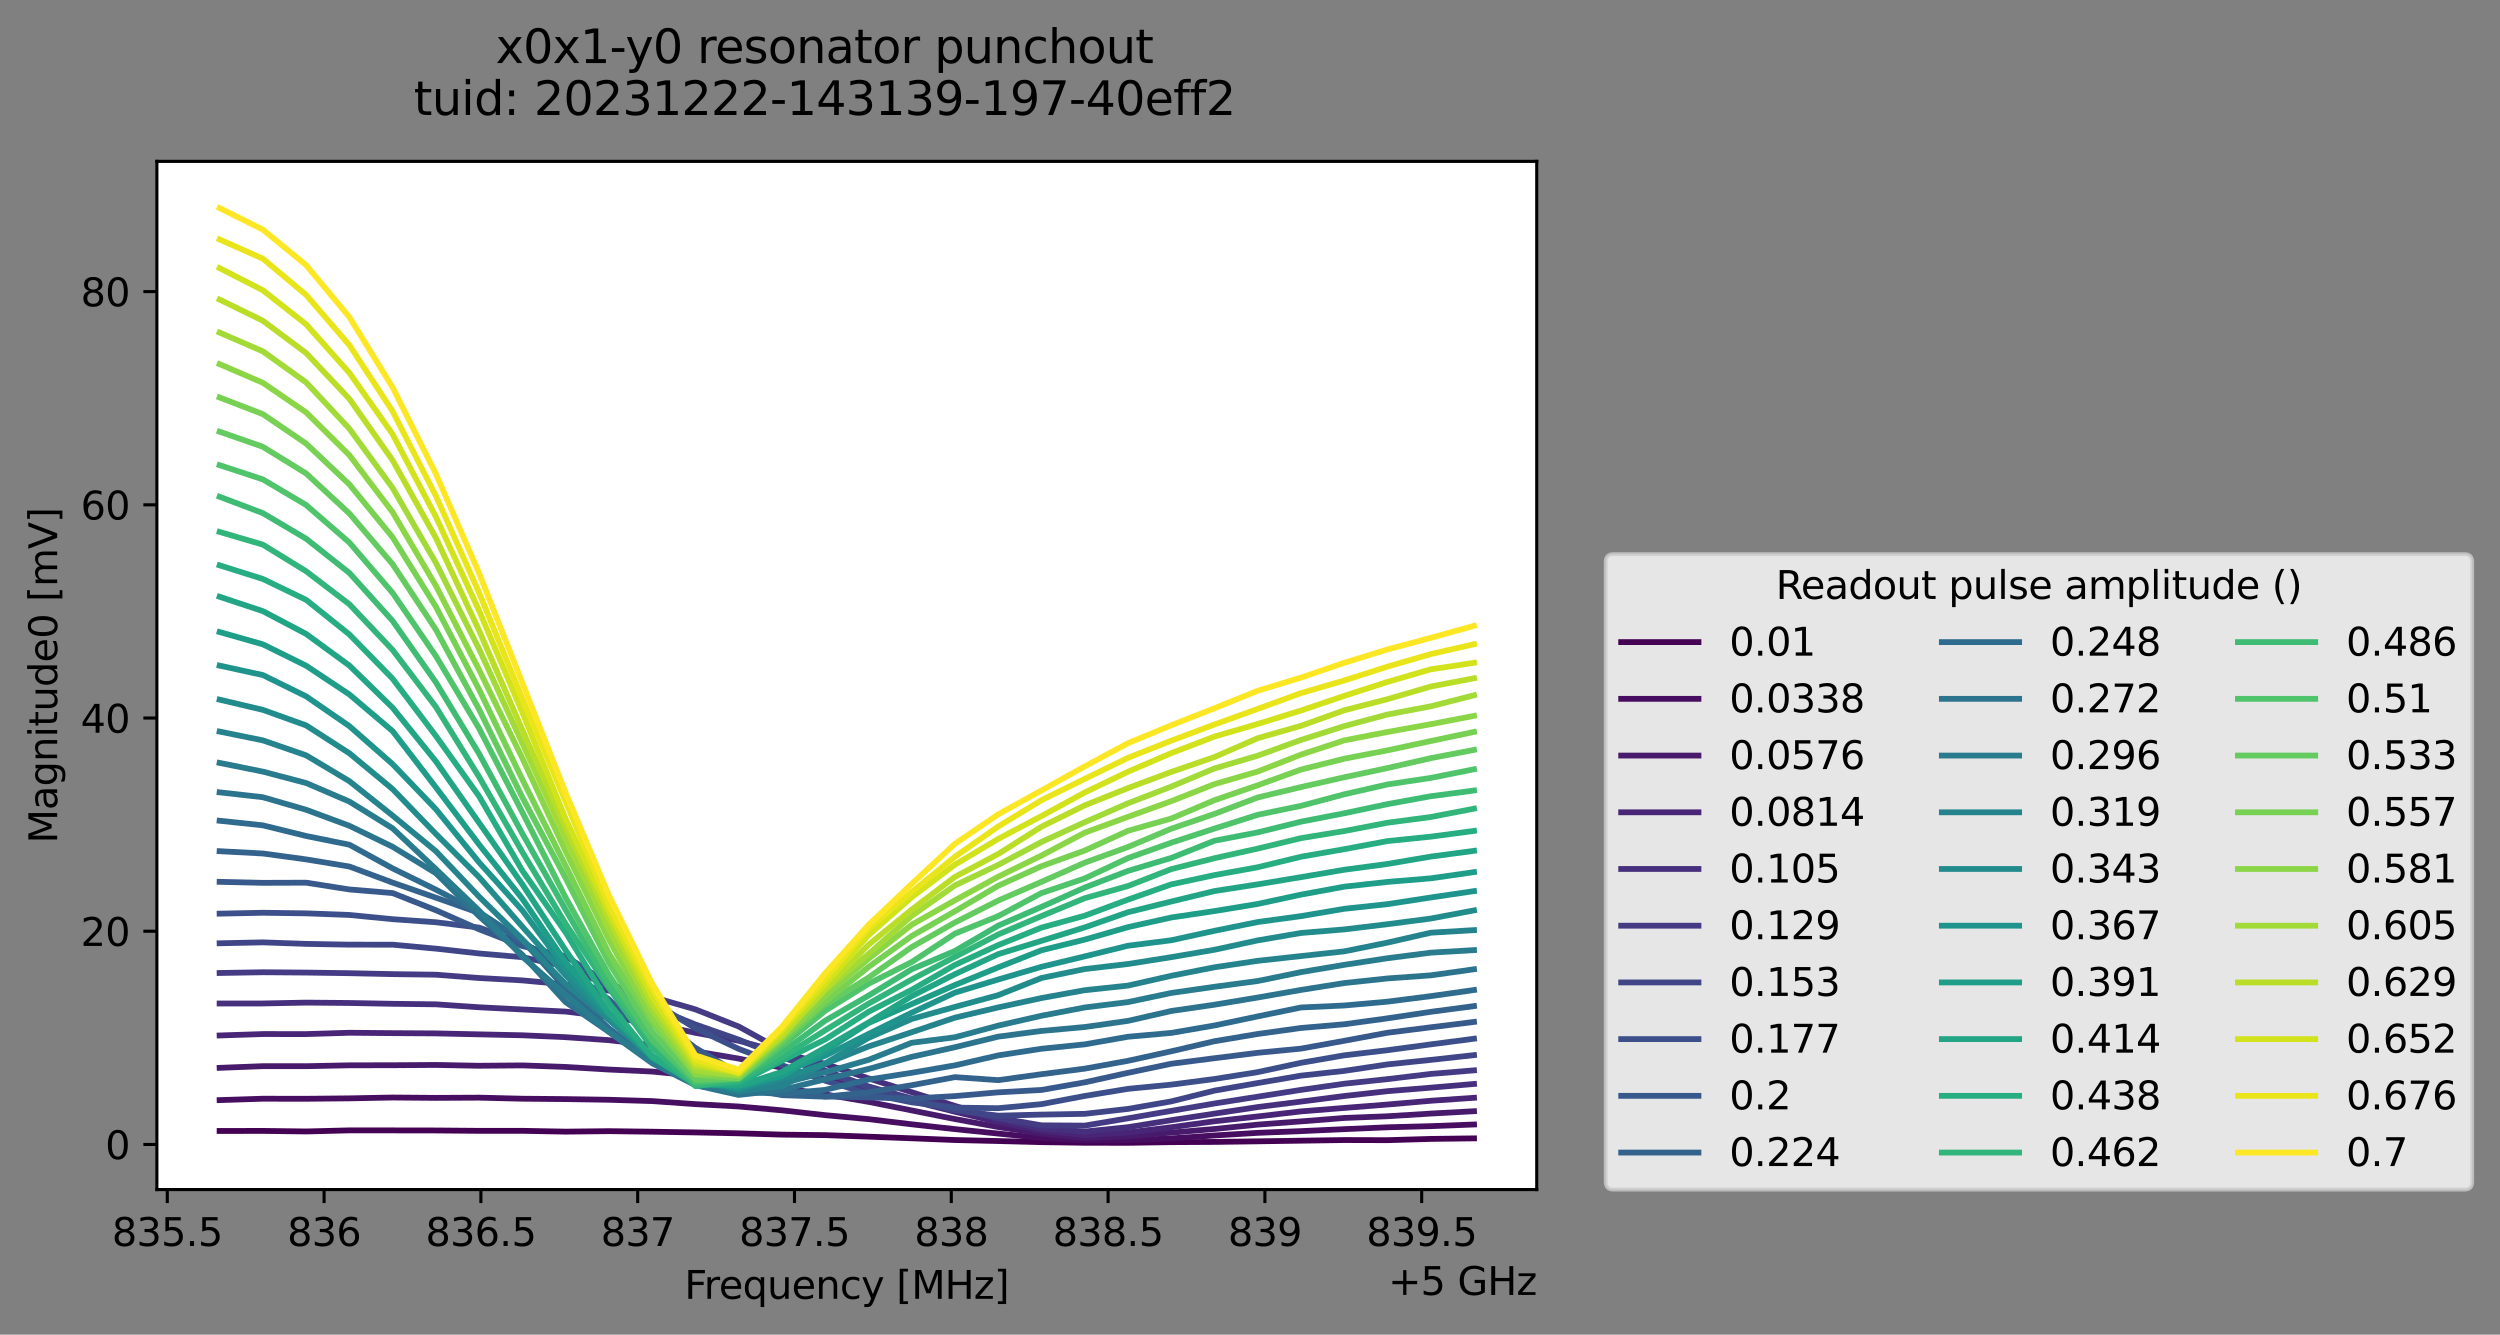 <?xml version="1.0" encoding="utf-8" standalone="no"?>
<!DOCTYPE svg PUBLIC "-//W3C//DTD SVG 1.1//EN"
  "http://www.w3.org/Graphics/SVG/1.1/DTD/svg11.dtd">
<svg xmlns:xlink="http://www.w3.org/1999/xlink" width="647.026pt" height="345.428pt" viewBox="0 0 647.026 345.428" xmlns="http://www.w3.org/2000/svg" version="1.1">
 <rect x="0" y="0" width="647.026" height="345.428" fill="#808080" stroke="none"/>
 <defs>
  <style type="text/css">*{stroke-linejoin: round; stroke-linecap: butt}</style>
 </defs>
 <g id="figure_1">
  <g id="patch_1">
   <path d="M 0 345.428 
L 647.026 345.428 
L 647.026 -0 
L 0 -0 
L 0 345.428 
z
" style="fill: none; opacity: 0"/>
  </g>
  <g id="axes_1">
   <g id="patch_2">
    <path d="M 40.603 307.872 
L 397.723 307.872 
L 397.723 41.76 
L 40.603 41.76 
z
" style="fill: #ffffff"/>
   </g>
   <g id="matplotlib.axis_1">
    <g id="xtick_1">
     <g id="line2d_1">
      <defs>
       <path id="me216f825a2" d="M 0 0 
L 0 3.5 
" style="stroke: #000000; stroke-width: 0.8"/>
      </defs>
      <g>
       <use xlink:href="#me216f825a2" x="43.295" y="307.872" style="stroke: #000000; stroke-width: 0.8"/>
      </g>
     </g>
     <g id="text_1">
      <!-- 835.5 -->
      <g transform="translate(28.981 322.47) scale(0.1 -0.1)">
       <defs>
        <path id="DejaVuSans-38" d="M 2034 2216 
Q 1584 2216 1326 1975 
Q 1069 1734 1069 1313 
Q 1069 891 1326 650 
Q 1584 409 2034 409 
Q 2484 409 2743 651 
Q 3003 894 3003 1313 
Q 3003 1734 2745 1975 
Q 2488 2216 2034 2216 
z
M 1403 2484 
Q 997 2584 770 2862 
Q 544 3141 544 3541 
Q 544 4100 942 4425 
Q 1341 4750 2034 4750 
Q 2731 4750 3128 4425 
Q 3525 4100 3525 3541 
Q 3525 3141 3298 2862 
Q 3072 2584 2669 2484 
Q 3125 2378 3379 2068 
Q 3634 1759 3634 1313 
Q 3634 634 3220 271 
Q 2806 -91 2034 -91 
Q 1263 -91 848 271 
Q 434 634 434 1313 
Q 434 1759 690 2068 
Q 947 2378 1403 2484 
z
M 1172 3481 
Q 1172 3119 1398 2916 
Q 1625 2713 2034 2713 
Q 2441 2713 2670 2916 
Q 2900 3119 2900 3481 
Q 2900 3844 2670 4047 
Q 2441 4250 2034 4250 
Q 1625 4250 1398 4047 
Q 1172 3844 1172 3481 
z
" transform="scale(0.016)"/>
        <path id="DejaVuSans-33" d="M 2597 2516 
Q 3050 2419 3304 2112 
Q 3559 1806 3559 1356 
Q 3559 666 3084 287 
Q 2609 -91 1734 -91 
Q 1441 -91 1130 -33 
Q 819 25 488 141 
L 488 750 
Q 750 597 1062 519 
Q 1375 441 1716 441 
Q 2309 441 2620 675 
Q 2931 909 2931 1356 
Q 2931 1769 2642 2001 
Q 2353 2234 1838 2234 
L 1294 2234 
L 1294 2753 
L 1863 2753 
Q 2328 2753 2575 2939 
Q 2822 3125 2822 3475 
Q 2822 3834 2567 4026 
Q 2313 4219 1838 4219 
Q 1578 4219 1281 4162 
Q 984 4106 628 3988 
L 628 4550 
Q 988 4650 1302 4700 
Q 1616 4750 1894 4750 
Q 2613 4750 3031 4423 
Q 3450 4097 3450 3541 
Q 3450 3153 3228 2886 
Q 3006 2619 2597 2516 
z
" transform="scale(0.016)"/>
        <path id="DejaVuSans-35" d="M 691 4666 
L 3169 4666 
L 3169 4134 
L 1269 4134 
L 1269 2991 
Q 1406 3038 1543 3061 
Q 1681 3084 1819 3084 
Q 2600 3084 3056 2656 
Q 3513 2228 3513 1497 
Q 3513 744 3044 326 
Q 2575 -91 1722 -91 
Q 1428 -91 1123 -41 
Q 819 9 494 109 
L 494 744 
Q 775 591 1075 516 
Q 1375 441 1709 441 
Q 2250 441 2565 725 
Q 2881 1009 2881 1497 
Q 2881 1984 2565 2268 
Q 2250 2553 1709 2553 
Q 1456 2553 1204 2497 
Q 953 2441 691 2322 
L 691 4666 
z
" transform="scale(0.016)"/>
        <path id="DejaVuSans-2e" d="M 684 794 
L 1344 794 
L 1344 0 
L 684 0 
L 684 794 
z
" transform="scale(0.016)"/>
       </defs>
       <use xlink:href="#DejaVuSans-38"/>
       <use xlink:href="#DejaVuSans-33" x="63.623"/>
       <use xlink:href="#DejaVuSans-35" x="127.246"/>
       <use xlink:href="#DejaVuSans-2e" x="190.869"/>
       <use xlink:href="#DejaVuSans-35" x="222.656"/>
      </g>
     </g>
    </g>
    <g id="xtick_2">
     <g id="line2d_2">
      <g>
       <use xlink:href="#me216f825a2" x="83.877" y="307.872" style="stroke: #000000; stroke-width: 0.8"/>
      </g>
     </g>
     <g id="text_2">
      <!-- 836 -->
      <g transform="translate(74.333 322.47) scale(0.1 -0.1)">
       <defs>
        <path id="DejaVuSans-36" d="M 2113 2584 
Q 1688 2584 1439 2293 
Q 1191 2003 1191 1497 
Q 1191 994 1439 701 
Q 1688 409 2113 409 
Q 2538 409 2786 701 
Q 3034 994 3034 1497 
Q 3034 2003 2786 2293 
Q 2538 2584 2113 2584 
z
M 3366 4563 
L 3366 3988 
Q 3128 4100 2886 4159 
Q 2644 4219 2406 4219 
Q 1781 4219 1451 3797 
Q 1122 3375 1075 2522 
Q 1259 2794 1537 2939 
Q 1816 3084 2150 3084 
Q 2853 3084 3261 2657 
Q 3669 2231 3669 1497 
Q 3669 778 3244 343 
Q 2819 -91 2113 -91 
Q 1303 -91 875 529 
Q 447 1150 447 2328 
Q 447 3434 972 4092 
Q 1497 4750 2381 4750 
Q 2619 4750 2861 4703 
Q 3103 4656 3366 4563 
z
" transform="scale(0.016)"/>
       </defs>
       <use xlink:href="#DejaVuSans-38"/>
       <use xlink:href="#DejaVuSans-33" x="63.623"/>
       <use xlink:href="#DejaVuSans-36" x="127.246"/>
      </g>
     </g>
    </g>
    <g id="xtick_3">
     <g id="line2d_3">
      <g>
       <use xlink:href="#me216f825a2" x="124.459" y="307.872" style="stroke: #000000; stroke-width: 0.8"/>
      </g>
     </g>
     <g id="text_3">
      <!-- 836.5 -->
      <g transform="translate(110.145 322.47) scale(0.1 -0.1)">
       <use xlink:href="#DejaVuSans-38"/>
       <use xlink:href="#DejaVuSans-33" x="63.623"/>
       <use xlink:href="#DejaVuSans-36" x="127.246"/>
       <use xlink:href="#DejaVuSans-2e" x="190.869"/>
       <use xlink:href="#DejaVuSans-35" x="222.656"/>
      </g>
     </g>
    </g>
    <g id="xtick_4">
     <g id="line2d_4">
      <g>
       <use xlink:href="#me216f825a2" x="165.041" y="307.872" style="stroke: #000000; stroke-width: 0.8"/>
      </g>
     </g>
     <g id="text_4">
      <!-- 837 -->
      <g transform="translate(155.497 322.47) scale(0.1 -0.1)">
       <defs>
        <path id="DejaVuSans-37" d="M 525 4666 
L 3525 4666 
L 3525 4397 
L 1831 0 
L 1172 0 
L 2766 4134 
L 525 4134 
L 525 4666 
z
" transform="scale(0.016)"/>
       </defs>
       <use xlink:href="#DejaVuSans-38"/>
       <use xlink:href="#DejaVuSans-33" x="63.623"/>
       <use xlink:href="#DejaVuSans-37" x="127.246"/>
      </g>
     </g>
    </g>
    <g id="xtick_5">
     <g id="line2d_5">
      <g>
       <use xlink:href="#me216f825a2" x="205.622" y="307.872" style="stroke: #000000; stroke-width: 0.8"/>
      </g>
     </g>
     <g id="text_5">
      <!-- 837.5 -->
      <g transform="translate(191.308 322.47) scale(0.1 -0.1)">
       <use xlink:href="#DejaVuSans-38"/>
       <use xlink:href="#DejaVuSans-33" x="63.623"/>
       <use xlink:href="#DejaVuSans-37" x="127.246"/>
       <use xlink:href="#DejaVuSans-2e" x="190.869"/>
       <use xlink:href="#DejaVuSans-35" x="222.656"/>
      </g>
     </g>
    </g>
    <g id="xtick_6">
     <g id="line2d_6">
      <g>
       <use xlink:href="#me216f825a2" x="246.204" y="307.872" style="stroke: #000000; stroke-width: 0.8"/>
      </g>
     </g>
     <g id="text_6">
      <!-- 838 -->
      <g transform="translate(236.66 322.47) scale(0.1 -0.1)">
       <use xlink:href="#DejaVuSans-38"/>
       <use xlink:href="#DejaVuSans-33" x="63.623"/>
       <use xlink:href="#DejaVuSans-38" x="127.246"/>
      </g>
     </g>
    </g>
    <g id="xtick_7">
     <g id="line2d_7">
      <g>
       <use xlink:href="#me216f825a2" x="286.786" y="307.872" style="stroke: #000000; stroke-width: 0.8"/>
      </g>
     </g>
     <g id="text_7">
      <!-- 838.5 -->
      <g transform="translate(272.472 322.47) scale(0.1 -0.1)">
       <use xlink:href="#DejaVuSans-38"/>
       <use xlink:href="#DejaVuSans-33" x="63.623"/>
       <use xlink:href="#DejaVuSans-38" x="127.246"/>
       <use xlink:href="#DejaVuSans-2e" x="190.869"/>
       <use xlink:href="#DejaVuSans-35" x="222.656"/>
      </g>
     </g>
    </g>
    <g id="xtick_8">
     <g id="line2d_8">
      <g>
       <use xlink:href="#me216f825a2" x="327.368" y="307.872" style="stroke: #000000; stroke-width: 0.8"/>
      </g>
     </g>
     <g id="text_8">
      <!-- 839 -->
      <g transform="translate(317.824 322.47) scale(0.1 -0.1)">
       <defs>
        <path id="DejaVuSans-39" d="M 703 97 
L 703 672 
Q 941 559 1184 500 
Q 1428 441 1663 441 
Q 2288 441 2617 861 
Q 2947 1281 2994 2138 
Q 2813 1869 2534 1725 
Q 2256 1581 1919 1581 
Q 1219 1581 811 2004 
Q 403 2428 403 3163 
Q 403 3881 828 4315 
Q 1253 4750 1959 4750 
Q 2769 4750 3195 4129 
Q 3622 3509 3622 2328 
Q 3622 1225 3098 567 
Q 2575 -91 1691 -91 
Q 1453 -91 1209 -44 
Q 966 3 703 97 
z
M 1959 2075 
Q 2384 2075 2632 2365 
Q 2881 2656 2881 3163 
Q 2881 3666 2632 3958 
Q 2384 4250 1959 4250 
Q 1534 4250 1286 3958 
Q 1038 3666 1038 3163 
Q 1038 2656 1286 2365 
Q 1534 2075 1959 2075 
z
" transform="scale(0.016)"/>
       </defs>
       <use xlink:href="#DejaVuSans-38"/>
       <use xlink:href="#DejaVuSans-33" x="63.623"/>
       <use xlink:href="#DejaVuSans-39" x="127.246"/>
      </g>
     </g>
    </g>
    <g id="xtick_9">
     <g id="line2d_9">
      <g>
       <use xlink:href="#me216f825a2" x="367.95" y="307.872" style="stroke: #000000; stroke-width: 0.8"/>
      </g>
     </g>
     <g id="text_9">
      <!-- 839.5 -->
      <g transform="translate(353.636 322.47) scale(0.1 -0.1)">
       <use xlink:href="#DejaVuSans-38"/>
       <use xlink:href="#DejaVuSans-33" x="63.623"/>
       <use xlink:href="#DejaVuSans-39" x="127.246"/>
       <use xlink:href="#DejaVuSans-2e" x="190.869"/>
       <use xlink:href="#DejaVuSans-35" x="222.656"/>
      </g>
     </g>
    </g>
    <g id="text_10">
     <!-- Frequency [MHz] -->
     <g transform="translate(177.144 336.149) scale(0.1 -0.1)">
      <defs>
       <path id="DejaVuSans-46" d="M 628 4666 
L 3309 4666 
L 3309 4134 
L 1259 4134 
L 1259 2759 
L 3109 2759 
L 3109 2228 
L 1259 2228 
L 1259 0 
L 628 0 
L 628 4666 
z
" transform="scale(0.016)"/>
       <path id="DejaVuSans-72" d="M 2631 2963 
Q 2534 3019 2420 3045 
Q 2306 3072 2169 3072 
Q 1681 3072 1420 2755 
Q 1159 2438 1159 1844 
L 1159 0 
L 581 0 
L 581 3500 
L 1159 3500 
L 1159 2956 
Q 1341 3275 1631 3429 
Q 1922 3584 2338 3584 
Q 2397 3584 2469 3576 
Q 2541 3569 2628 3553 
L 2631 2963 
z
" transform="scale(0.016)"/>
       <path id="DejaVuSans-65" d="M 3597 1894 
L 3597 1613 
L 953 1613 
Q 991 1019 1311 708 
Q 1631 397 2203 397 
Q 2534 397 2845 478 
Q 3156 559 3463 722 
L 3463 178 
Q 3153 47 2828 -22 
Q 2503 -91 2169 -91 
Q 1331 -91 842 396 
Q 353 884 353 1716 
Q 353 2575 817 3079 
Q 1281 3584 2069 3584 
Q 2775 3584 3186 3129 
Q 3597 2675 3597 1894 
z
M 3022 2063 
Q 3016 2534 2758 2815 
Q 2500 3097 2075 3097 
Q 1594 3097 1305 2825 
Q 1016 2553 972 2059 
L 3022 2063 
z
" transform="scale(0.016)"/>
       <path id="DejaVuSans-71" d="M 947 1747 
Q 947 1113 1208 752 
Q 1469 391 1925 391 
Q 2381 391 2643 752 
Q 2906 1113 2906 1747 
Q 2906 2381 2643 2742 
Q 2381 3103 1925 3103 
Q 1469 3103 1208 2742 
Q 947 2381 947 1747 
z
M 2906 525 
Q 2725 213 2448 61 
Q 2172 -91 1784 -91 
Q 1150 -91 751 415 
Q 353 922 353 1747 
Q 353 2572 751 3078 
Q 1150 3584 1784 3584 
Q 2172 3584 2448 3432 
Q 2725 3281 2906 2969 
L 2906 3500 
L 3481 3500 
L 3481 -1331 
L 2906 -1331 
L 2906 525 
z
" transform="scale(0.016)"/>
       <path id="DejaVuSans-75" d="M 544 1381 
L 544 3500 
L 1119 3500 
L 1119 1403 
Q 1119 906 1312 657 
Q 1506 409 1894 409 
Q 2359 409 2629 706 
Q 2900 1003 2900 1516 
L 2900 3500 
L 3475 3500 
L 3475 0 
L 2900 0 
L 2900 538 
Q 2691 219 2414 64 
Q 2138 -91 1772 -91 
Q 1169 -91 856 284 
Q 544 659 544 1381 
z
M 1991 3584 
L 1991 3584 
z
" transform="scale(0.016)"/>
       <path id="DejaVuSans-6e" d="M 3513 2113 
L 3513 0 
L 2938 0 
L 2938 2094 
Q 2938 2591 2744 2837 
Q 2550 3084 2163 3084 
Q 1697 3084 1428 2787 
Q 1159 2491 1159 1978 
L 1159 0 
L 581 0 
L 581 3500 
L 1159 3500 
L 1159 2956 
Q 1366 3272 1645 3428 
Q 1925 3584 2291 3584 
Q 2894 3584 3203 3211 
Q 3513 2838 3513 2113 
z
" transform="scale(0.016)"/>
       <path id="DejaVuSans-63" d="M 3122 3366 
L 3122 2828 
Q 2878 2963 2633 3030 
Q 2388 3097 2138 3097 
Q 1578 3097 1268 2742 
Q 959 2388 959 1747 
Q 959 1106 1268 751 
Q 1578 397 2138 397 
Q 2388 397 2633 464 
Q 2878 531 3122 666 
L 3122 134 
Q 2881 22 2623 -34 
Q 2366 -91 2075 -91 
Q 1284 -91 818 406 
Q 353 903 353 1747 
Q 353 2603 823 3093 
Q 1294 3584 2113 3584 
Q 2378 3584 2631 3529 
Q 2884 3475 3122 3366 
z
" transform="scale(0.016)"/>
       <path id="DejaVuSans-79" d="M 2059 -325 
Q 1816 -950 1584 -1140 
Q 1353 -1331 966 -1331 
L 506 -1331 
L 506 -850 
L 844 -850 
Q 1081 -850 1212 -737 
Q 1344 -625 1503 -206 
L 1606 56 
L 191 3500 
L 800 3500 
L 1894 763 
L 2988 3500 
L 3597 3500 
L 2059 -325 
z
" transform="scale(0.016)"/>
       <path id="DejaVuSans-20" transform="scale(0.016)"/>
       <path id="DejaVuSans-5b" d="M 550 4863 
L 1875 4863 
L 1875 4416 
L 1125 4416 
L 1125 -397 
L 1875 -397 
L 1875 -844 
L 550 -844 
L 550 4863 
z
" transform="scale(0.016)"/>
       <path id="DejaVuSans-4d" d="M 628 4666 
L 1569 4666 
L 2759 1491 
L 3956 4666 
L 4897 4666 
L 4897 0 
L 4281 0 
L 4281 4097 
L 3078 897 
L 2444 897 
L 1241 4097 
L 1241 0 
L 628 0 
L 628 4666 
z
" transform="scale(0.016)"/>
       <path id="DejaVuSans-48" d="M 628 4666 
L 1259 4666 
L 1259 2753 
L 3553 2753 
L 3553 4666 
L 4184 4666 
L 4184 0 
L 3553 0 
L 3553 2222 
L 1259 2222 
L 1259 0 
L 628 0 
L 628 4666 
z
" transform="scale(0.016)"/>
       <path id="DejaVuSans-7a" d="M 353 3500 
L 3084 3500 
L 3084 2975 
L 922 459 
L 3084 459 
L 3084 0 
L 275 0 
L 275 525 
L 2438 3041 
L 353 3041 
L 353 3500 
z
" transform="scale(0.016)"/>
       <path id="DejaVuSans-5d" d="M 1947 4863 
L 1947 -844 
L 622 -844 
L 622 -397 
L 1369 -397 
L 1369 4416 
L 622 4416 
L 622 4863 
L 1947 4863 
z
" transform="scale(0.016)"/>
      </defs>
      <use xlink:href="#DejaVuSans-46"/>
      <use xlink:href="#DejaVuSans-72" x="50.27"/>
      <use xlink:href="#DejaVuSans-65" x="89.133"/>
      <use xlink:href="#DejaVuSans-71" x="150.656"/>
      <use xlink:href="#DejaVuSans-75" x="214.133"/>
      <use xlink:href="#DejaVuSans-65" x="277.512"/>
      <use xlink:href="#DejaVuSans-6e" x="339.035"/>
      <use xlink:href="#DejaVuSans-63" x="402.414"/>
      <use xlink:href="#DejaVuSans-79" x="457.395"/>
      <use xlink:href="#DejaVuSans-20" x="516.574"/>
      <use xlink:href="#DejaVuSans-5b" x="548.361"/>
      <use xlink:href="#DejaVuSans-4d" x="587.375"/>
      <use xlink:href="#DejaVuSans-48" x="673.654"/>
      <use xlink:href="#DejaVuSans-7a" x="748.85"/>
      <use xlink:href="#DejaVuSans-5d" x="801.34"/>
     </g>
    </g>
    <g id="text_11">
     <!-- +5 GHz -->
     <g transform="translate(359.286 335.149) scale(0.1 -0.1)">
      <defs>
       <path id="DejaVuSans-2b" d="M 2944 4013 
L 2944 2272 
L 4684 2272 
L 4684 1741 
L 2944 1741 
L 2944 0 
L 2419 0 
L 2419 1741 
L 678 1741 
L 678 2272 
L 2419 2272 
L 2419 4013 
L 2944 4013 
z
" transform="scale(0.016)"/>
       <path id="DejaVuSans-47" d="M 3809 666 
L 3809 1919 
L 2778 1919 
L 2778 2438 
L 4434 2438 
L 4434 434 
Q 4069 175 3628 42 
Q 3188 -91 2688 -91 
Q 1594 -91 976 548 
Q 359 1188 359 2328 
Q 359 3472 976 4111 
Q 1594 4750 2688 4750 
Q 3144 4750 3555 4637 
Q 3966 4525 4313 4306 
L 4313 3634 
Q 3963 3931 3569 4081 
Q 3175 4231 2741 4231 
Q 1884 4231 1454 3753 
Q 1025 3275 1025 2328 
Q 1025 1384 1454 906 
Q 1884 428 2741 428 
Q 3075 428 3337 486 
Q 3600 544 3809 666 
z
" transform="scale(0.016)"/>
      </defs>
      <use xlink:href="#DejaVuSans-2b"/>
      <use xlink:href="#DejaVuSans-35" x="83.789"/>
      <use xlink:href="#DejaVuSans-20" x="147.412"/>
      <use xlink:href="#DejaVuSans-47" x="179.199"/>
      <use xlink:href="#DejaVuSans-48" x="256.689"/>
      <use xlink:href="#DejaVuSans-7a" x="331.885"/>
     </g>
    </g>
   </g>
   <g id="matplotlib.axis_2">
    <g id="ytick_1">
     <g id="line2d_10">
      <defs>
       <path id="m43ffe41048" d="M 0 0 
L -3.5 0 
" style="stroke: #000000; stroke-width: 0.8"/>
      </defs>
      <g>
       <use xlink:href="#m43ffe41048" x="40.603" y="296.198" style="stroke: #000000; stroke-width: 0.8"/>
      </g>
     </g>
     <g id="text_12">
      <!-- 0 -->
      <g transform="translate(27.241 299.997) scale(0.1 -0.1)">
       <defs>
        <path id="DejaVuSans-30" d="M 2034 4250 
Q 1547 4250 1301 3770 
Q 1056 3291 1056 2328 
Q 1056 1369 1301 889 
Q 1547 409 2034 409 
Q 2525 409 2770 889 
Q 3016 1369 3016 2328 
Q 3016 3291 2770 3770 
Q 2525 4250 2034 4250 
z
M 2034 4750 
Q 2819 4750 3233 4129 
Q 3647 3509 3647 2328 
Q 3647 1150 3233 529 
Q 2819 -91 2034 -91 
Q 1250 -91 836 529 
Q 422 1150 422 2328 
Q 422 3509 836 4129 
Q 1250 4750 2034 4750 
z
" transform="scale(0.016)"/>
       </defs>
       <use xlink:href="#DejaVuSans-30"/>
      </g>
     </g>
    </g>
    <g id="ytick_2">
     <g id="line2d_11">
      <g>
       <use xlink:href="#m43ffe41048" x="40.603" y="241.016" style="stroke: #000000; stroke-width: 0.8"/>
      </g>
     </g>
     <g id="text_13">
      <!-- 20 -->
      <g transform="translate(20.878 244.815) scale(0.1 -0.1)">
       <defs>
        <path id="DejaVuSans-32" d="M 1228 531 
L 3431 531 
L 3431 0 
L 469 0 
L 469 531 
Q 828 903 1448 1529 
Q 2069 2156 2228 2338 
Q 2531 2678 2651 2914 
Q 2772 3150 2772 3378 
Q 2772 3750 2511 3984 
Q 2250 4219 1831 4219 
Q 1534 4219 1204 4116 
Q 875 4013 500 3803 
L 500 4441 
Q 881 4594 1212 4672 
Q 1544 4750 1819 4750 
Q 2544 4750 2975 4387 
Q 3406 4025 3406 3419 
Q 3406 3131 3298 2873 
Q 3191 2616 2906 2266 
Q 2828 2175 2409 1742 
Q 1991 1309 1228 531 
z
" transform="scale(0.016)"/>
       </defs>
       <use xlink:href="#DejaVuSans-32"/>
       <use xlink:href="#DejaVuSans-30" x="63.623"/>
      </g>
     </g>
    </g>
    <g id="ytick_3">
     <g id="line2d_12">
      <g>
       <use xlink:href="#m43ffe41048" x="40.603" y="185.834" style="stroke: #000000; stroke-width: 0.8"/>
      </g>
     </g>
     <g id="text_14">
      <!-- 40 -->
      <g transform="translate(20.878 189.634) scale(0.1 -0.1)">
       <defs>
        <path id="DejaVuSans-34" d="M 2419 4116 
L 825 1625 
L 2419 1625 
L 2419 4116 
z
M 2253 4666 
L 3047 4666 
L 3047 1625 
L 3713 1625 
L 3713 1100 
L 3047 1100 
L 3047 0 
L 2419 0 
L 2419 1100 
L 313 1100 
L 313 1709 
L 2253 4666 
z
" transform="scale(0.016)"/>
       </defs>
       <use xlink:href="#DejaVuSans-34"/>
       <use xlink:href="#DejaVuSans-30" x="63.623"/>
      </g>
     </g>
    </g>
    <g id="ytick_4">
     <g id="line2d_13">
      <g>
       <use xlink:href="#m43ffe41048" x="40.603" y="130.653" style="stroke: #000000; stroke-width: 0.8"/>
      </g>
     </g>
     <g id="text_15">
      <!-- 60 -->
      <g transform="translate(20.878 134.452) scale(0.1 -0.1)">
       <use xlink:href="#DejaVuSans-36"/>
       <use xlink:href="#DejaVuSans-30" x="63.623"/>
      </g>
     </g>
    </g>
    <g id="ytick_5">
     <g id="line2d_14">
      <g>
       <use xlink:href="#m43ffe41048" x="40.603" y="75.471" style="stroke: #000000; stroke-width: 0.8"/>
      </g>
     </g>
     <g id="text_16">
      <!-- 80 -->
      <g transform="translate(20.878 79.27) scale(0.1 -0.1)">
       <use xlink:href="#DejaVuSans-38"/>
       <use xlink:href="#DejaVuSans-30" x="63.623"/>
      </g>
     </g>
    </g>
    <g id="text_17">
     <!-- Magnitude0 [mV] -->
     <g transform="translate(14.798 218.268) rotate(-90) scale(0.1 -0.1)">
      <defs>
       <path id="DejaVuSans-61" d="M 2194 1759 
Q 1497 1759 1228 1600 
Q 959 1441 959 1056 
Q 959 750 1161 570 
Q 1363 391 1709 391 
Q 2188 391 2477 730 
Q 2766 1069 2766 1631 
L 2766 1759 
L 2194 1759 
z
M 3341 1997 
L 3341 0 
L 2766 0 
L 2766 531 
Q 2569 213 2275 61 
Q 1981 -91 1556 -91 
Q 1019 -91 701 211 
Q 384 513 384 1019 
Q 384 1609 779 1909 
Q 1175 2209 1959 2209 
L 2766 2209 
L 2766 2266 
Q 2766 2663 2505 2880 
Q 2244 3097 1772 3097 
Q 1472 3097 1187 3025 
Q 903 2953 641 2809 
L 641 3341 
Q 956 3463 1253 3523 
Q 1550 3584 1831 3584 
Q 2591 3584 2966 3190 
Q 3341 2797 3341 1997 
z
" transform="scale(0.016)"/>
       <path id="DejaVuSans-67" d="M 2906 1791 
Q 2906 2416 2648 2759 
Q 2391 3103 1925 3103 
Q 1463 3103 1205 2759 
Q 947 2416 947 1791 
Q 947 1169 1205 825 
Q 1463 481 1925 481 
Q 2391 481 2648 825 
Q 2906 1169 2906 1791 
z
M 3481 434 
Q 3481 -459 3084 -895 
Q 2688 -1331 1869 -1331 
Q 1566 -1331 1297 -1286 
Q 1028 -1241 775 -1147 
L 775 -588 
Q 1028 -725 1275 -790 
Q 1522 -856 1778 -856 
Q 2344 -856 2625 -561 
Q 2906 -266 2906 331 
L 2906 616 
Q 2728 306 2450 153 
Q 2172 0 1784 0 
Q 1141 0 747 490 
Q 353 981 353 1791 
Q 353 2603 747 3093 
Q 1141 3584 1784 3584 
Q 2172 3584 2450 3431 
Q 2728 3278 2906 2969 
L 2906 3500 
L 3481 3500 
L 3481 434 
z
" transform="scale(0.016)"/>
       <path id="DejaVuSans-69" d="M 603 3500 
L 1178 3500 
L 1178 0 
L 603 0 
L 603 3500 
z
M 603 4863 
L 1178 4863 
L 1178 4134 
L 603 4134 
L 603 4863 
z
" transform="scale(0.016)"/>
       <path id="DejaVuSans-74" d="M 1172 4494 
L 1172 3500 
L 2356 3500 
L 2356 3053 
L 1172 3053 
L 1172 1153 
Q 1172 725 1289 603 
Q 1406 481 1766 481 
L 2356 481 
L 2356 0 
L 1766 0 
Q 1100 0 847 248 
Q 594 497 594 1153 
L 594 3053 
L 172 3053 
L 172 3500 
L 594 3500 
L 594 4494 
L 1172 4494 
z
" transform="scale(0.016)"/>
       <path id="DejaVuSans-64" d="M 2906 2969 
L 2906 4863 
L 3481 4863 
L 3481 0 
L 2906 0 
L 2906 525 
Q 2725 213 2448 61 
Q 2172 -91 1784 -91 
Q 1150 -91 751 415 
Q 353 922 353 1747 
Q 353 2572 751 3078 
Q 1150 3584 1784 3584 
Q 2172 3584 2448 3432 
Q 2725 3281 2906 2969 
z
M 947 1747 
Q 947 1113 1208 752 
Q 1469 391 1925 391 
Q 2381 391 2643 752 
Q 2906 1113 2906 1747 
Q 2906 2381 2643 2742 
Q 2381 3103 1925 3103 
Q 1469 3103 1208 2742 
Q 947 2381 947 1747 
z
" transform="scale(0.016)"/>
       <path id="DejaVuSans-6d" d="M 3328 2828 
Q 3544 3216 3844 3400 
Q 4144 3584 4550 3584 
Q 5097 3584 5394 3201 
Q 5691 2819 5691 2113 
L 5691 0 
L 5113 0 
L 5113 2094 
Q 5113 2597 4934 2840 
Q 4756 3084 4391 3084 
Q 3944 3084 3684 2787 
Q 3425 2491 3425 1978 
L 3425 0 
L 2847 0 
L 2847 2094 
Q 2847 2600 2669 2842 
Q 2491 3084 2119 3084 
Q 1678 3084 1418 2786 
Q 1159 2488 1159 1978 
L 1159 0 
L 581 0 
L 581 3500 
L 1159 3500 
L 1159 2956 
Q 1356 3278 1631 3431 
Q 1906 3584 2284 3584 
Q 2666 3584 2933 3390 
Q 3200 3197 3328 2828 
z
" transform="scale(0.016)"/>
       <path id="DejaVuSans-56" d="M 1831 0 
L 50 4666 
L 709 4666 
L 2188 738 
L 3669 4666 
L 4325 4666 
L 2547 0 
L 1831 0 
z
" transform="scale(0.016)"/>
      </defs>
      <use xlink:href="#DejaVuSans-4d"/>
      <use xlink:href="#DejaVuSans-61" x="86.279"/>
      <use xlink:href="#DejaVuSans-67" x="147.559"/>
      <use xlink:href="#DejaVuSans-6e" x="211.035"/>
      <use xlink:href="#DejaVuSans-69" x="274.414"/>
      <use xlink:href="#DejaVuSans-74" x="302.197"/>
      <use xlink:href="#DejaVuSans-75" x="341.406"/>
      <use xlink:href="#DejaVuSans-64" x="404.785"/>
      <use xlink:href="#DejaVuSans-65" x="468.262"/>
      <use xlink:href="#DejaVuSans-30" x="529.785"/>
      <use xlink:href="#DejaVuSans-20" x="593.408"/>
      <use xlink:href="#DejaVuSans-5b" x="625.195"/>
      <use xlink:href="#DejaVuSans-6d" x="664.209"/>
      <use xlink:href="#DejaVuSans-56" x="761.621"/>
      <use xlink:href="#DejaVuSans-5d" x="830.029"/>
     </g>
    </g>
   </g>
   <g id="line2d_15">
    <path d="M 56.836 292.708 
L 68.031 292.689 
L 79.226 292.834 
L 90.421 292.552 
L 101.616 292.558 
L 112.811 292.577 
L 124.006 292.673 
L 135.201 292.668 
L 146.396 292.879 
L 157.591 292.756 
L 168.786 292.898 
L 179.981 293.083 
L 191.176 293.315 
L 202.371 293.654 
L 213.566 293.784 
L 224.761 294.18 
L 235.956 294.601 
L 247.151 295.051 
L 258.346 295.311 
L 269.541 295.6 
L 280.736 295.761 
L 291.931 295.776 
L 303.126 295.604 
L 314.32 295.541 
L 325.515 295.388 
L 336.71 295.221 
L 347.905 295.055 
L 359.1 295.089 
L 370.295 294.762 
L 381.49 294.62 
" clip-path="url(#p427fa8ba2f)" style="fill: none; stroke: #440154; stroke-width: 1.5; stroke-linecap: square"/>
   </g>
   <g id="line2d_16">
    <path d="M 56.836 284.72 
L 68.031 284.359 
L 79.226 284.374 
L 90.421 284.264 
L 101.616 284.047 
L 112.811 284.14 
L 124.006 284.083 
L 135.201 284.359 
L 146.396 284.457 
L 157.591 284.633 
L 168.786 284.972 
L 179.981 285.761 
L 191.176 286.371 
L 202.371 287.363 
L 213.566 288.616 
L 224.761 289.642 
L 235.956 290.982 
L 247.151 292.23 
L 258.346 293.381 
L 269.541 294.512 
L 280.736 295.149 
L 291.931 295.094 
L 303.126 294.63 
L 314.32 293.871 
L 325.515 293.193 
L 336.71 292.746 
L 347.905 292.238 
L 359.1 291.754 
L 370.295 291.462 
L 381.49 291.031 
" clip-path="url(#p427fa8ba2f)" style="fill: none; stroke: #470d60; stroke-width: 1.5; stroke-linecap: square"/>
   </g>
   <g id="line2d_17">
    <path d="M 56.836 276.369 
L 68.031 275.935 
L 79.226 275.943 
L 90.421 275.713 
L 101.616 275.693 
L 112.811 275.618 
L 124.006 275.83 
L 135.201 275.736 
L 146.396 276.136 
L 157.591 276.811 
L 168.786 277.328 
L 179.981 278.428 
L 191.176 279.837 
L 202.371 281.534 
L 213.566 283.253 
L 224.761 285.173 
L 235.956 287.391 
L 247.151 289.63 
L 258.346 291.684 
L 269.541 293.374 
L 280.736 294.546 
L 291.931 294.075 
L 303.126 293.132 
L 314.32 292.194 
L 325.515 291.062 
L 336.71 290.228 
L 347.905 289.342 
L 359.1 288.898 
L 370.295 288.204 
L 381.49 287.597 
" clip-path="url(#p427fa8ba2f)" style="fill: none; stroke: #481a6c; stroke-width: 1.5; stroke-linecap: square"/>
   </g>
   <g id="line2d_18">
    <path d="M 56.836 267.989 
L 68.031 267.624 
L 79.226 267.633 
L 90.421 267.289 
L 101.616 267.387 
L 112.811 267.454 
L 124.006 267.701 
L 135.201 267.942 
L 146.396 268.436 
L 157.591 269.207 
L 168.786 270.523 
L 179.981 272.097 
L 191.176 273.973 
L 202.371 276.354 
L 213.566 279.351 
L 224.761 281.859 
L 235.956 284.92 
L 247.151 287.727 
L 258.346 290.41 
L 269.541 292.552 
L 280.736 293.789 
L 291.931 293.095 
L 303.126 291.746 
L 314.32 290.197 
L 325.515 288.949 
L 336.71 287.64 
L 347.905 286.744 
L 359.1 285.863 
L 370.295 284.89 
L 381.49 284.118 
" clip-path="url(#p427fa8ba2f)" style="fill: none; stroke: #482576; stroke-width: 1.5; stroke-linecap: square"/>
   </g>
   <g id="line2d_19">
    <path d="M 56.836 259.715 
L 68.031 259.708 
L 79.226 259.484 
L 90.421 259.584 
L 101.616 259.793 
L 112.811 259.93 
L 124.006 260.694 
L 135.201 261.261 
L 146.396 261.805 
L 157.591 263.168 
L 168.786 264.908 
L 179.981 267.311 
L 191.176 269.355 
L 202.371 272.41 
L 213.566 275.362 
L 224.761 279.094 
L 235.956 282.668 
L 247.151 286.221 
L 258.346 289.62 
L 269.541 292.007 
L 280.736 292.864 
L 291.931 291.732 
L 303.126 289.913 
L 314.32 288.215 
L 325.515 286.52 
L 336.71 285.103 
L 347.905 283.661 
L 359.1 282.409 
L 370.295 281.498 
L 381.49 280.539 
" clip-path="url(#p427fa8ba2f)" style="fill: none; stroke: #46307e; stroke-width: 1.5; stroke-linecap: square"/>
   </g>
   <g id="line2d_20">
    <path d="M 56.836 251.819 
L 68.031 251.628 
L 79.226 251.71 
L 90.421 251.873 
L 101.616 252.114 
L 112.811 252.262 
L 124.006 253.12 
L 135.201 253.737 
L 146.396 254.784 
L 157.591 256.395 
L 168.786 258.012 
L 179.981 261.244 
L 191.176 265.673 
L 202.371 271.841 
L 213.566 277.104 
L 224.761 281.173 
L 235.956 284.302 
L 247.151 286.99 
L 258.346 289.332 
L 269.541 291.246 
L 280.736 291.323 
L 291.931 289.431 
L 303.126 287.505 
L 314.32 285.593 
L 325.515 283.833 
L 336.71 282.072 
L 347.905 280.477 
L 359.1 279.286 
L 370.295 277.943 
L 381.49 277.018 
" clip-path="url(#p427fa8ba2f)" style="fill: none; stroke: #443b84; stroke-width: 1.5; stroke-linecap: square"/>
   </g>
   <g id="line2d_21">
    <path d="M 56.836 244.131 
L 68.031 243.894 
L 79.226 244.285 
L 90.421 244.488 
L 101.616 244.492 
L 112.811 245.515 
L 124.006 246.767 
L 135.201 247.735 
L 146.396 250.136 
L 157.591 254.126 
L 168.786 260.606 
L 179.981 265.148 
L 191.176 269.07 
L 202.371 273.621 
L 213.566 277.552 
L 224.761 281.412 
L 235.956 284.747 
L 247.151 287.372 
L 258.346 288.742 
L 269.541 288.467 
L 280.736 288.272 
L 291.931 287 
L 303.126 285.051 
L 314.32 282.26 
L 325.515 280.301 
L 336.71 278.389 
L 347.905 277.158 
L 359.1 275.477 
L 370.295 274.313 
L 381.49 273.075 
" clip-path="url(#p427fa8ba2f)" style="fill: none; stroke: #404588; stroke-width: 1.5; stroke-linecap: square"/>
   </g>
   <g id="line2d_22">
    <path d="M 56.836 236.461 
L 68.031 236.233 
L 79.226 236.385 
L 90.421 236.801 
L 101.616 237.895 
L 112.811 238.69 
L 124.006 240.075 
L 135.201 244.14 
L 146.396 249.85 
L 157.591 255.399 
L 168.786 259.22 
L 179.981 266.158 
L 191.176 271.464 
L 202.371 275.684 
L 213.566 279.701 
L 224.761 283.039 
L 235.956 285.301 
L 247.151 286.66 
L 258.346 286.813 
L 269.541 285.763 
L 280.736 283.645 
L 291.931 281.803 
L 303.126 280.714 
L 314.32 279.253 
L 325.515 277.474 
L 336.71 275.064 
L 347.905 273.13 
L 359.1 271.802 
L 370.295 270.29 
L 381.49 268.83 
" clip-path="url(#p427fa8ba2f)" style="fill: none; stroke: #3c4f8a; stroke-width: 1.5; stroke-linecap: square"/>
   </g>
   <g id="line2d_23">
    <path d="M 56.836 228.227 
L 68.031 228.486 
L 79.226 228.447 
L 90.421 230.2 
L 101.616 231.136 
L 112.811 235.576 
L 124.006 240.516 
L 135.201 244.867 
L 146.396 247.486 
L 157.591 254.617 
L 168.786 262.603 
L 179.981 271.208 
L 191.176 277.862 
L 202.371 282.226 
L 213.566 283.78 
L 224.761 284.03 
L 235.956 284.323 
L 247.151 283.679 
L 258.346 282.712 
L 269.541 282.092 
L 280.736 280.123 
L 291.931 277.66 
L 303.126 275.309 
L 314.32 273.876 
L 325.515 272.478 
L 336.71 271.393 
L 347.905 269.367 
L 359.1 267.282 
L 370.295 265.872 
L 381.49 264.487 
" clip-path="url(#p427fa8ba2f)" style="fill: none; stroke: #38598c; stroke-width: 1.5; stroke-linecap: square"/>
   </g>
   <g id="line2d_24">
    <path d="M 56.836 220.299 
L 68.031 220.895 
L 79.226 222.418 
L 90.421 224.269 
L 101.616 228.432 
L 112.811 232.333 
L 124.006 236.275 
L 135.201 243.808 
L 146.396 250.555 
L 157.591 258.645 
L 168.786 269.01 
L 179.981 276.598 
L 191.176 281.261 
L 202.371 283.45 
L 213.566 283.83 
L 224.761 282.703 
L 235.956 280.864 
L 247.151 278.773 
L 258.346 279.558 
L 269.541 278.011 
L 280.736 276.578 
L 291.931 274.548 
L 303.126 272.085 
L 314.32 269.48 
L 325.515 267.601 
L 336.71 266.051 
L 347.905 265.089 
L 359.1 263.553 
L 370.295 261.87 
L 381.49 260.386 
" clip-path="url(#p427fa8ba2f)" style="fill: none; stroke: #33628d; stroke-width: 1.5; stroke-linecap: square"/>
   </g>
   <g id="line2d_25">
    <path d="M 56.836 212.422 
L 68.031 213.608 
L 79.226 216.365 
L 90.421 218.623 
L 101.616 224.75 
L 112.811 230.254 
L 124.006 236.077 
L 135.201 243.339 
L 146.396 255.838 
L 157.591 266.114 
L 168.786 274.738 
L 179.981 278.855 
L 191.176 282.605 
L 202.371 283.057 
L 213.566 282.062 
L 224.761 279.402 
L 235.956 277.65 
L 247.151 275.727 
L 258.346 273.145 
L 269.541 271.427 
L 280.736 270.291 
L 291.931 268.322 
L 303.126 267.331 
L 314.32 265.401 
L 325.515 263.049 
L 336.71 260.743 
L 347.905 260.234 
L 359.1 259.239 
L 370.295 257.81 
L 381.49 256.228 
" clip-path="url(#p427fa8ba2f)" style="fill: none; stroke: #2f6b8e; stroke-width: 1.5; stroke-linecap: square"/>
   </g>
   <g id="line2d_26">
    <path d="M 56.836 205.065 
L 68.031 206.333 
L 79.226 209.578 
L 90.421 213.726 
L 101.616 219.162 
L 112.811 225.992 
L 124.006 237.13 
L 135.201 247.139 
L 146.396 259.37 
L 157.591 267.071 
L 168.786 275.185 
L 179.981 280.86 
L 191.176 283.384 
L 202.371 282.086 
L 213.566 279.33 
L 224.761 276.662 
L 235.956 273.518 
L 247.151 271.025 
L 258.346 268.294 
L 269.541 266.82 
L 280.736 265.804 
L 291.931 264.212 
L 303.126 261.652 
L 314.32 260.028 
L 325.515 258.167 
L 336.71 256.205 
L 347.905 254.425 
L 359.1 253.228 
L 370.295 252.427 
L 381.49 250.858 
" clip-path="url(#p427fa8ba2f)" style="fill: none; stroke: #2c738e; stroke-width: 1.5; stroke-linecap: square"/>
   </g>
   <g id="line2d_27">
    <path d="M 56.836 197.449 
L 68.031 199.705 
L 79.226 202.655 
L 90.421 207.459 
L 101.616 214.383 
L 112.811 224.94 
L 124.006 235.686 
L 135.201 247.607 
L 146.396 257.428 
L 157.591 267.028 
L 168.786 274.893 
L 179.981 280.691 
L 191.176 282.629 
L 202.371 280.391 
L 213.566 277.526 
L 224.761 274.302 
L 235.956 269.88 
L 247.151 268.455 
L 258.346 265.437 
L 269.541 262.887 
L 280.736 260.741 
L 291.931 259.351 
L 303.126 256.989 
L 314.32 255.383 
L 325.515 253.896 
L 336.71 251.595 
L 347.905 249.706 
L 359.1 247.997 
L 370.295 246.559 
L 381.49 245.897 
" clip-path="url(#p427fa8ba2f)" style="fill: none; stroke: #297b8e; stroke-width: 1.5; stroke-linecap: square"/>
   </g>
   <g id="line2d_28">
    <path d="M 56.836 189.343 
L 68.031 191.616 
L 79.226 195.488 
L 90.421 202.177 
L 101.616 211.088 
L 112.811 220.293 
L 124.006 232.077 
L 135.201 243.107 
L 146.396 254.664 
L 157.591 263.986 
L 168.786 273.667 
L 179.981 279.782 
L 191.176 282.313 
L 202.371 281.109 
L 213.566 275.324 
L 224.761 270.843 
L 235.956 267.15 
L 247.151 263.375 
L 258.346 260.726 
L 269.541 258.303 
L 280.736 256.273 
L 291.931 255.082 
L 303.126 252.546 
L 314.32 250.34 
L 325.515 248.674 
L 336.71 247.438 
L 347.905 246.221 
L 359.1 243.959 
L 370.295 241.392 
L 381.49 240.725 
" clip-path="url(#p427fa8ba2f)" style="fill: none; stroke: #25838e; stroke-width: 1.5; stroke-linecap: square"/>
   </g>
   <g id="line2d_29">
    <path d="M 56.836 181.08 
L 68.031 183.722 
L 79.226 187.743 
L 90.421 194.955 
L 101.616 204.231 
L 112.811 215.841 
L 124.006 227.033 
L 135.201 239.85 
L 146.396 252.424 
L 157.591 263.704 
L 168.786 273.783 
L 179.981 279.435 
L 191.176 281.855 
L 202.371 279.225 
L 213.566 275.212 
L 224.761 268.623 
L 235.956 263.716 
L 247.151 260.594 
L 258.346 257.555 
L 269.541 253.112 
L 280.736 250.799 
L 291.931 249.489 
L 303.126 247.723 
L 314.32 245.805 
L 325.515 243.379 
L 336.71 241.464 
L 347.905 240.541 
L 359.1 239.192 
L 370.295 237.727 
L 381.49 235.62 
" clip-path="url(#p427fa8ba2f)" style="fill: none; stroke: #228c8d; stroke-width: 1.5; stroke-linecap: square"/>
   </g>
   <g id="line2d_30">
    <path d="M 56.836 172.274 
L 68.031 174.715 
L 79.226 180.225 
L 90.421 187.934 
L 101.616 197.774 
L 112.811 209.436 
L 124.006 223.206 
L 135.201 235.648 
L 146.396 250.717 
L 157.591 262.899 
L 168.786 273.532 
L 179.981 279.627 
L 191.176 281.824 
L 202.371 277.54 
L 213.566 273.236 
L 224.761 267.61 
L 235.956 262.091 
L 247.151 256.901 
L 258.346 253.503 
L 269.541 250.214 
L 280.736 247.518 
L 291.931 244.763 
L 303.126 243.35 
L 314.32 240.899 
L 325.515 238.632 
L 336.71 237.106 
L 347.905 235.209 
L 359.1 233.999 
L 370.295 232.278 
L 381.49 230.628 
" clip-path="url(#p427fa8ba2f)" style="fill: none; stroke: #1f948c; stroke-width: 1.5; stroke-linecap: square"/>
   </g>
   <g id="line2d_31">
    <path d="M 56.836 163.582 
L 68.031 166.762 
L 79.226 172.295 
L 90.421 179.733 
L 101.616 189.226 
L 112.811 203.775 
L 124.006 218.594 
L 135.201 232.635 
L 146.396 249.036 
L 157.591 262.199 
L 168.786 273.375 
L 179.981 280.355 
L 191.176 281.159 
L 202.371 278.462 
L 213.566 271.991 
L 224.761 264.777 
L 235.956 259.86 
L 247.151 254.928 
L 258.346 250.367 
L 269.541 245.94 
L 280.736 243.179 
L 291.931 239.951 
L 303.126 237.458 
L 314.32 235.793 
L 325.515 233.95 
L 336.71 231.538 
L 347.905 229.482 
L 359.1 228.248 
L 370.295 227.318 
L 381.49 225.714 
" clip-path="url(#p427fa8ba2f)" style="fill: none; stroke: #1e9d89; stroke-width: 1.5; stroke-linecap: square"/>
   </g>
   <g id="line2d_32">
    <path d="M 56.836 154.449 
L 68.031 158.172 
L 79.226 164.072 
L 90.421 172.257 
L 101.616 183.177 
L 112.811 197.046 
L 124.006 212.965 
L 135.201 228.901 
L 146.396 245.953 
L 157.591 262.072 
L 168.786 273.292 
L 179.981 280.553 
L 191.176 280.986 
L 202.371 277.413 
L 213.566 271.162 
L 224.761 264.643 
L 235.956 257.803 
L 247.151 252.126 
L 258.346 246.937 
L 269.541 243.499 
L 280.736 240.017 
L 291.931 236.093 
L 303.126 233.321 
L 314.32 230.614 
L 325.515 228.875 
L 336.71 227.009 
L 347.905 225.102 
L 359.1 223.6 
L 370.295 221.694 
L 381.49 220.201 
" clip-path="url(#p427fa8ba2f)" style="fill: none; stroke: #21a585; stroke-width: 1.5; stroke-linecap: square"/>
   </g>
   <g id="line2d_33">
    <path d="M 56.836 146.318 
L 68.031 149.849 
L 79.226 155.248 
L 90.421 164.201 
L 101.616 175.665 
L 112.811 190.468 
L 124.006 206.108 
L 135.201 225.352 
L 146.396 241.318 
L 157.591 259.666 
L 168.786 273.61 
L 179.981 280.589 
L 191.176 280.266 
L 202.371 274.53 
L 213.566 269.021 
L 224.761 261.876 
L 235.956 256.165 
L 247.151 249.736 
L 258.346 244.597 
L 269.541 240.079 
L 280.736 236.988 
L 291.931 232.832 
L 303.126 228.885 
L 314.32 226.483 
L 325.515 224.448 
L 336.71 221.734 
L 347.905 219.771 
L 359.1 217.681 
L 370.295 216.535 
L 381.49 215.045 
" clip-path="url(#p427fa8ba2f)" style="fill: none; stroke: #26ad81; stroke-width: 1.5; stroke-linecap: square"/>
   </g>
   <g id="line2d_34">
    <path d="M 56.836 137.669 
L 68.031 140.964 
L 79.226 147.846 
L 90.421 156.388 
L 101.616 168.216 
L 112.811 182.96 
L 124.006 201.093 
L 135.201 220.557 
L 146.396 239.104 
L 157.591 255.726 
L 168.786 271.218 
L 179.981 281.102 
L 191.176 279.701 
L 202.371 273.663 
L 213.566 266.645 
L 224.761 259.769 
L 235.956 253.495 
L 247.151 247.645 
L 258.346 241.843 
L 269.541 237.089 
L 280.736 232.463 
L 291.931 229.306 
L 303.126 224.938 
L 314.32 222.113 
L 325.515 219.623 
L 336.71 216.923 
L 347.905 215.085 
L 359.1 212.929 
L 370.295 211.446 
L 381.49 209.291 
" clip-path="url(#p427fa8ba2f)" style="fill: none; stroke: #31b57b; stroke-width: 1.5; stroke-linecap: square"/>
   </g>
   <g id="line2d_35">
    <path d="M 56.836 128.569 
L 68.031 132.804 
L 79.226 139.427 
L 90.421 148.284 
L 101.616 160.705 
L 112.811 176.587 
L 124.006 195.106 
L 135.201 215.772 
L 146.396 235.46 
L 157.591 254.827 
L 168.786 269.383 
L 179.981 280.507 
L 191.176 279.031 
L 202.371 272.35 
L 213.566 264.157 
L 224.761 257.683 
L 235.956 250.858 
L 247.151 246.104 
L 258.346 239.565 
L 269.541 234.715 
L 280.736 229.707 
L 291.931 225.4 
L 303.126 222.036 
L 314.32 217.592 
L 325.515 215.427 
L 336.71 212.658 
L 347.905 210.485 
L 359.1 208.112 
L 370.295 206.076 
L 381.49 204.587 
" clip-path="url(#p427fa8ba2f)" style="fill: none; stroke: #3fbc73; stroke-width: 1.5; stroke-linecap: square"/>
   </g>
   <g id="line2d_36">
    <path d="M 56.836 120.393 
L 68.031 124.074 
L 79.226 130.703 
L 90.421 140.418 
L 101.616 153.457 
L 112.811 169.796 
L 124.006 188.545 
L 135.201 210.267 
L 146.396 232.319 
L 157.591 252.33 
L 168.786 269.076 
L 179.981 279.893 
L 191.176 279.163 
L 202.371 270.744 
L 213.566 261.597 
L 224.761 254.621 
L 235.956 248.988 
L 247.151 241.633 
L 258.346 237.099 
L 269.541 231.133 
L 280.736 227.343 
L 291.931 222.084 
L 303.126 218.102 
L 314.32 214.437 
L 325.515 210.877 
L 336.71 208.558 
L 347.905 205.57 
L 359.1 203.016 
L 370.295 201.332 
L 381.49 199.098 
" clip-path="url(#p427fa8ba2f)" style="fill: none; stroke: #50c46a; stroke-width: 1.5; stroke-linecap: square"/>
   </g>
   <g id="line2d_37">
    <path d="M 56.836 111.721 
L 68.031 115.646 
L 79.226 122.536 
L 90.421 132.896 
L 101.616 146.027 
L 112.811 162.943 
L 124.006 183.633 
L 135.201 206.381 
L 146.396 227.286 
L 157.591 249.227 
L 168.786 266.992 
L 179.981 279.407 
L 191.176 279.099 
L 202.371 269.913 
L 213.566 259.929 
L 224.761 253.02 
L 235.956 245.105 
L 247.151 238.739 
L 258.346 233.068 
L 269.541 228.224 
L 280.736 223.267 
L 291.931 219.203 
L 303.126 214.478 
L 314.32 210.64 
L 325.515 206.39 
L 336.71 203.701 
L 347.905 201.163 
L 359.1 198.776 
L 370.295 196.214 
L 381.49 194.085 
" clip-path="url(#p427fa8ba2f)" style="fill: none; stroke: #63cb5f; stroke-width: 1.5; stroke-linecap: square"/>
   </g>
   <g id="line2d_38">
    <path d="M 56.836 102.874 
L 68.031 107.188 
L 79.226 114.802 
L 90.421 125.374 
L 101.616 139.063 
L 112.811 157.032 
L 124.006 178.495 
L 135.201 201.77 
L 146.396 224.08 
L 157.591 246.745 
L 168.786 264.602 
L 179.981 278.248 
L 191.176 279.071 
L 202.371 269.008 
L 213.566 259.272 
L 224.761 250.28 
L 235.956 242.25 
L 247.151 235.828 
L 258.346 229.247 
L 269.541 224.185 
L 280.736 220.124 
L 291.931 215.018 
L 303.126 211.841 
L 314.32 207.091 
L 325.515 203.231 
L 336.71 199.162 
L 347.905 196.359 
L 359.1 194.195 
L 370.295 191.785 
L 381.49 189.426 
" clip-path="url(#p427fa8ba2f)" style="fill: none; stroke: #77d153; stroke-width: 1.5; stroke-linecap: square"/>
   </g>
   <g id="line2d_39">
    <path d="M 56.836 94.246 
L 68.031 99.074 
L 79.226 106.733 
L 90.421 117.814 
L 101.616 132.569 
L 112.811 151.605 
L 124.006 173.381 
L 135.201 196.269 
L 146.396 220.337 
L 157.591 243.21 
L 168.786 263.471 
L 179.981 277.976 
L 191.176 278.263 
L 202.371 268.766 
L 213.566 257.69 
L 224.761 248.177 
L 235.956 239.327 
L 247.151 233 
L 258.346 226.893 
L 269.541 221.426 
L 280.736 215.506 
L 291.931 211.4 
L 303.126 207.352 
L 314.32 202.931 
L 325.515 199.678 
L 336.71 195.301 
L 347.905 191.612 
L 359.1 189.44 
L 370.295 187.424 
L 381.49 185.268 
" clip-path="url(#p427fa8ba2f)" style="fill: none; stroke: #8bd646; stroke-width: 1.5; stroke-linecap: square"/>
   </g>
   <g id="line2d_40">
    <path d="M 56.836 86.078 
L 68.031 90.934 
L 79.226 98.971 
L 90.421 110.957 
L 101.616 126.302 
L 112.811 145.673 
L 124.006 168.017 
L 135.201 192.393 
L 146.396 216.969 
L 157.591 240.529 
L 168.786 261.344 
L 179.981 277.034 
L 191.176 278.349 
L 202.371 267.683 
L 213.566 256.259 
L 224.761 246.935 
L 235.956 237.045 
L 247.151 229.149 
L 258.346 223.844 
L 269.541 217.91 
L 280.736 212.794 
L 291.931 207.898 
L 303.126 203.584 
L 314.32 198.873 
L 325.515 195.571 
L 336.71 191.5 
L 347.905 187.919 
L 359.1 184.92 
L 370.295 182.797 
L 381.49 179.943 
" clip-path="url(#p427fa8ba2f)" style="fill: none; stroke: #a2da37; stroke-width: 1.5; stroke-linecap: square"/>
   </g>
   <g id="line2d_41">
    <path d="M 56.836 77.543 
L 68.031 83.012 
L 79.226 91.367 
L 90.421 103.239 
L 101.616 119.143 
L 112.811 139.217 
L 124.006 163.219 
L 135.201 188.935 
L 146.396 214.107 
L 157.591 237.782 
L 168.786 259.637 
L 179.981 275.918 
L 191.176 277.693 
L 202.371 268.14 
L 213.566 255.963 
L 224.761 244.526 
L 235.956 235.405 
L 247.151 226.935 
L 258.346 221.018 
L 269.541 213.956 
L 280.736 208.438 
L 291.931 203.953 
L 303.126 199.783 
L 314.32 195.923 
L 325.515 191.046 
L 336.71 187.848 
L 347.905 183.826 
L 359.1 180.947 
L 370.295 177.68 
L 381.49 175.541 
" clip-path="url(#p427fa8ba2f)" style="fill: none; stroke: #bade28; stroke-width: 1.5; stroke-linecap: square"/>
   </g>
   <g id="line2d_42">
    <path d="M 56.836 69.399 
L 68.031 75.128 
L 79.226 83.935 
L 90.421 96.502 
L 101.616 112.38 
L 112.811 133.766 
L 124.006 158.074 
L 135.201 184.41 
L 146.396 211.923 
L 157.591 235.935 
L 168.786 257.931 
L 179.981 275.15 
L 191.176 277.625 
L 202.371 266.846 
L 213.566 254.663 
L 224.761 242.062 
L 235.956 232.219 
L 247.151 223.776 
L 258.346 217.112 
L 269.541 211.21 
L 280.736 205.098 
L 291.931 199.726 
L 303.126 194.918 
L 314.32 190.621 
L 325.515 187.363 
L 336.71 183.892 
L 347.905 180.096 
L 359.1 176.477 
L 370.295 173.227 
L 381.49 171.53 
" clip-path="url(#p427fa8ba2f)" style="fill: none; stroke: #d2e21b; stroke-width: 1.5; stroke-linecap: square"/>
   </g>
   <g id="line2d_43">
    <path d="M 56.836 61.977 
L 68.031 66.949 
L 79.226 76.329 
L 90.421 89.32 
L 101.616 106.448 
L 112.811 128.343 
L 124.006 153.404 
L 135.201 180.877 
L 146.396 207.485 
L 157.591 234.297 
L 168.786 255.957 
L 179.981 274.24 
L 191.176 277.651 
L 202.371 266.082 
L 213.566 253.41 
L 224.761 240.338 
L 235.956 230.86 
L 247.151 221.719 
L 258.346 213.909 
L 269.541 207.094 
L 280.736 201.582 
L 291.931 196.127 
L 303.126 191.686 
L 314.32 187.505 
L 325.515 183.464 
L 336.71 179.38 
L 347.905 176.113 
L 359.1 172.521 
L 370.295 169.279 
L 381.49 166.733 
" clip-path="url(#p427fa8ba2f)" style="fill: none; stroke: #eae51a; stroke-width: 1.5; stroke-linecap: square"/>
   </g>
   <g id="line2d_44">
    <path d="M 56.836 53.856 
L 68.031 59.43 
L 79.226 68.614 
L 90.421 82.074 
L 101.616 100.256 
L 112.811 122.631 
L 124.006 148.351 
L 135.201 176.761 
L 146.396 205.165 
L 157.591 231.686 
L 168.786 254.548 
L 179.981 273.141 
L 191.176 276.872 
L 202.371 265.746 
L 213.566 251.859 
L 224.761 239.398 
L 235.956 228.765 
L 247.151 218.371 
L 258.346 210.762 
L 269.541 204.574 
L 280.736 198.349 
L 291.931 192.344 
L 303.126 187.711 
L 314.32 183.296 
L 325.515 178.772 
L 336.71 175.371 
L 347.905 171.541 
L 359.1 168.081 
L 370.295 165.084 
L 381.49 161.965 
" clip-path="url(#p427fa8ba2f)" style="fill: none; stroke: #fde725; stroke-width: 1.5; stroke-linecap: square"/>
   </g>
   <g id="patch_3">
    <path d="M 40.603 307.872 
L 40.603 41.76 
" style="fill: none; stroke: #000000; stroke-width: 0.8; stroke-linejoin: miter; stroke-linecap: square"/>
   </g>
   <g id="patch_4">
    <path d="M 397.723 307.872 
L 397.723 41.76 
" style="fill: none; stroke: #000000; stroke-width: 0.8; stroke-linejoin: miter; stroke-linecap: square"/>
   </g>
   <g id="patch_5">
    <path d="M 40.603 307.872 
L 397.723 307.872 
" style="fill: none; stroke: #000000; stroke-width: 0.8; stroke-linejoin: miter; stroke-linecap: square"/>
   </g>
   <g id="patch_6">
    <path d="M 40.603 41.76 
L 397.723 41.76 
" style="fill: none; stroke: #000000; stroke-width: 0.8; stroke-linejoin: miter; stroke-linecap: square"/>
   </g>
   <g id="legend_1">
    <g id="patch_7">
     <path d="M 417.579 307.872 
L 637.826 307.872 
Q 639.826 307.872 639.826 305.872 
L 639.826 145.413 
Q 639.826 143.413 637.826 143.413 
L 417.579 143.413 
Q 415.579 143.413 415.579 145.413 
L 415.579 305.872 
Q 415.579 307.872 417.579 307.872 
z
" style="fill: #ffffff; opacity: 0.8; stroke: #cccccc; stroke-linejoin: miter"/>
    </g>
    <g id="text_18">
     <!-- Readout pulse amplitude () -->
     <g transform="translate(459.602 155.011) scale(0.1 -0.1)">
      <defs>
       <path id="DejaVuSans-52" d="M 2841 2188 
Q 3044 2119 3236 1894 
Q 3428 1669 3622 1275 
L 4263 0 
L 3584 0 
L 2988 1197 
Q 2756 1666 2539 1819 
Q 2322 1972 1947 1972 
L 1259 1972 
L 1259 0 
L 628 0 
L 628 4666 
L 2053 4666 
Q 2853 4666 3247 4331 
Q 3641 3997 3641 3322 
Q 3641 2881 3436 2590 
Q 3231 2300 2841 2188 
z
M 1259 4147 
L 1259 2491 
L 2053 2491 
Q 2509 2491 2742 2702 
Q 2975 2913 2975 3322 
Q 2975 3731 2742 3939 
Q 2509 4147 2053 4147 
L 1259 4147 
z
" transform="scale(0.016)"/>
       <path id="DejaVuSans-6f" d="M 1959 3097 
Q 1497 3097 1228 2736 
Q 959 2375 959 1747 
Q 959 1119 1226 758 
Q 1494 397 1959 397 
Q 2419 397 2687 759 
Q 2956 1122 2956 1747 
Q 2956 2369 2687 2733 
Q 2419 3097 1959 3097 
z
M 1959 3584 
Q 2709 3584 3137 3096 
Q 3566 2609 3566 1747 
Q 3566 888 3137 398 
Q 2709 -91 1959 -91 
Q 1206 -91 779 398 
Q 353 888 353 1747 
Q 353 2609 779 3096 
Q 1206 3584 1959 3584 
z
" transform="scale(0.016)"/>
       <path id="DejaVuSans-70" d="M 1159 525 
L 1159 -1331 
L 581 -1331 
L 581 3500 
L 1159 3500 
L 1159 2969 
Q 1341 3281 1617 3432 
Q 1894 3584 2278 3584 
Q 2916 3584 3314 3078 
Q 3713 2572 3713 1747 
Q 3713 922 3314 415 
Q 2916 -91 2278 -91 
Q 1894 -91 1617 61 
Q 1341 213 1159 525 
z
M 3116 1747 
Q 3116 2381 2855 2742 
Q 2594 3103 2138 3103 
Q 1681 3103 1420 2742 
Q 1159 2381 1159 1747 
Q 1159 1113 1420 752 
Q 1681 391 2138 391 
Q 2594 391 2855 752 
Q 3116 1113 3116 1747 
z
" transform="scale(0.016)"/>
       <path id="DejaVuSans-6c" d="M 603 4863 
L 1178 4863 
L 1178 0 
L 603 0 
L 603 4863 
z
" transform="scale(0.016)"/>
       <path id="DejaVuSans-73" d="M 2834 3397 
L 2834 2853 
Q 2591 2978 2328 3040 
Q 2066 3103 1784 3103 
Q 1356 3103 1142 2972 
Q 928 2841 928 2578 
Q 928 2378 1081 2264 
Q 1234 2150 1697 2047 
L 1894 2003 
Q 2506 1872 2764 1633 
Q 3022 1394 3022 966 
Q 3022 478 2636 193 
Q 2250 -91 1575 -91 
Q 1294 -91 989 -36 
Q 684 19 347 128 
L 347 722 
Q 666 556 975 473 
Q 1284 391 1588 391 
Q 1994 391 2212 530 
Q 2431 669 2431 922 
Q 2431 1156 2273 1281 
Q 2116 1406 1581 1522 
L 1381 1569 
Q 847 1681 609 1914 
Q 372 2147 372 2553 
Q 372 3047 722 3315 
Q 1072 3584 1716 3584 
Q 2034 3584 2315 3537 
Q 2597 3491 2834 3397 
z
" transform="scale(0.016)"/>
       <path id="DejaVuSans-28" d="M 1984 4856 
Q 1566 4138 1362 3434 
Q 1159 2731 1159 2009 
Q 1159 1288 1364 580 
Q 1569 -128 1984 -844 
L 1484 -844 
Q 1016 -109 783 600 
Q 550 1309 550 2009 
Q 550 2706 781 3412 
Q 1013 4119 1484 4856 
L 1984 4856 
z
" transform="scale(0.016)"/>
       <path id="DejaVuSans-29" d="M 513 4856 
L 1013 4856 
Q 1481 4119 1714 3412 
Q 1947 2706 1947 2009 
Q 1947 1309 1714 600 
Q 1481 -109 1013 -844 
L 513 -844 
Q 928 -128 1133 580 
Q 1338 1288 1338 2009 
Q 1338 2731 1133 3434 
Q 928 4138 513 4856 
z
" transform="scale(0.016)"/>
      </defs>
      <use xlink:href="#DejaVuSans-52"/>
      <use xlink:href="#DejaVuSans-65" x="64.982"/>
      <use xlink:href="#DejaVuSans-61" x="126.506"/>
      <use xlink:href="#DejaVuSans-64" x="187.785"/>
      <use xlink:href="#DejaVuSans-6f" x="251.262"/>
      <use xlink:href="#DejaVuSans-75" x="312.443"/>
      <use xlink:href="#DejaVuSans-74" x="375.822"/>
      <use xlink:href="#DejaVuSans-20" x="415.031"/>
      <use xlink:href="#DejaVuSans-70" x="446.818"/>
      <use xlink:href="#DejaVuSans-75" x="510.295"/>
      <use xlink:href="#DejaVuSans-6c" x="573.674"/>
      <use xlink:href="#DejaVuSans-73" x="601.457"/>
      <use xlink:href="#DejaVuSans-65" x="653.557"/>
      <use xlink:href="#DejaVuSans-20" x="715.08"/>
      <use xlink:href="#DejaVuSans-61" x="746.867"/>
      <use xlink:href="#DejaVuSans-6d" x="808.146"/>
      <use xlink:href="#DejaVuSans-70" x="905.559"/>
      <use xlink:href="#DejaVuSans-6c" x="969.035"/>
      <use xlink:href="#DejaVuSans-69" x="996.818"/>
      <use xlink:href="#DejaVuSans-74" x="1024.602"/>
      <use xlink:href="#DejaVuSans-75" x="1063.811"/>
      <use xlink:href="#DejaVuSans-64" x="1127.189"/>
      <use xlink:href="#DejaVuSans-65" x="1190.666"/>
      <use xlink:href="#DejaVuSans-20" x="1252.189"/>
      <use xlink:href="#DejaVuSans-28" x="1283.977"/>
      <use xlink:href="#DejaVuSans-29" x="1322.99"/>
     </g>
    </g>
    <g id="line2d_45">
     <path d="M 419.579 166.189 
L 429.579 166.189 
L 439.579 166.189 
" style="fill: none; stroke: #440154; stroke-width: 1.5; stroke-linecap: square"/>
    </g>
    <g id="text_19">
     <!-- 0.01 -->
     <g transform="translate(447.579 169.689) scale(0.1 -0.1)">
      <defs>
       <path id="DejaVuSans-31" d="M 794 531 
L 1825 531 
L 1825 4091 
L 703 3866 
L 703 4441 
L 1819 4666 
L 2450 4666 
L 2450 531 
L 3481 531 
L 3481 0 
L 794 0 
L 794 531 
z
" transform="scale(0.016)"/>
      </defs>
      <use xlink:href="#DejaVuSans-30"/>
      <use xlink:href="#DejaVuSans-2e" x="63.623"/>
      <use xlink:href="#DejaVuSans-30" x="95.41"/>
      <use xlink:href="#DejaVuSans-31" x="159.033"/>
     </g>
    </g>
    <g id="line2d_46">
     <path d="M 419.579 180.867 
L 429.579 180.867 
L 439.579 180.867 
" style="fill: none; stroke: #470d60; stroke-width: 1.5; stroke-linecap: square"/>
    </g>
    <g id="text_20">
     <!-- 0.0338 -->
     <g transform="translate(447.579 184.367) scale(0.1 -0.1)">
      <use xlink:href="#DejaVuSans-30"/>
      <use xlink:href="#DejaVuSans-2e" x="63.623"/>
      <use xlink:href="#DejaVuSans-30" x="95.41"/>
      <use xlink:href="#DejaVuSans-33" x="159.033"/>
      <use xlink:href="#DejaVuSans-33" x="222.656"/>
      <use xlink:href="#DejaVuSans-38" x="286.279"/>
     </g>
    </g>
    <g id="line2d_47">
     <path d="M 419.579 195.545 
L 429.579 195.545 
L 439.579 195.545 
" style="fill: none; stroke: #481a6c; stroke-width: 1.5; stroke-linecap: square"/>
    </g>
    <g id="text_21">
     <!-- 0.0576 -->
     <g transform="translate(447.579 199.045) scale(0.1 -0.1)">
      <use xlink:href="#DejaVuSans-30"/>
      <use xlink:href="#DejaVuSans-2e" x="63.623"/>
      <use xlink:href="#DejaVuSans-30" x="95.41"/>
      <use xlink:href="#DejaVuSans-35" x="159.033"/>
      <use xlink:href="#DejaVuSans-37" x="222.656"/>
      <use xlink:href="#DejaVuSans-36" x="286.279"/>
     </g>
    </g>
    <g id="line2d_48">
     <path d="M 419.579 210.224 
L 429.579 210.224 
L 439.579 210.224 
" style="fill: none; stroke: #482576; stroke-width: 1.5; stroke-linecap: square"/>
    </g>
    <g id="text_22">
     <!-- 0.0814 -->
     <g transform="translate(447.579 213.724) scale(0.1 -0.1)">
      <use xlink:href="#DejaVuSans-30"/>
      <use xlink:href="#DejaVuSans-2e" x="63.623"/>
      <use xlink:href="#DejaVuSans-30" x="95.41"/>
      <use xlink:href="#DejaVuSans-38" x="159.033"/>
      <use xlink:href="#DejaVuSans-31" x="222.656"/>
      <use xlink:href="#DejaVuSans-34" x="286.279"/>
     </g>
    </g>
    <g id="line2d_49">
     <path d="M 419.579 224.902 
L 429.579 224.902 
L 439.579 224.902 
" style="fill: none; stroke: #46307e; stroke-width: 1.5; stroke-linecap: square"/>
    </g>
    <g id="text_23">
     <!-- 0.105 -->
     <g transform="translate(447.579 228.402) scale(0.1 -0.1)">
      <use xlink:href="#DejaVuSans-30"/>
      <use xlink:href="#DejaVuSans-2e" x="63.623"/>
      <use xlink:href="#DejaVuSans-31" x="95.41"/>
      <use xlink:href="#DejaVuSans-30" x="159.033"/>
      <use xlink:href="#DejaVuSans-35" x="222.656"/>
     </g>
    </g>
    <g id="line2d_50">
     <path d="M 419.579 239.58 
L 429.579 239.58 
L 439.579 239.58 
" style="fill: none; stroke: #443b84; stroke-width: 1.5; stroke-linecap: square"/>
    </g>
    <g id="text_24">
     <!-- 0.129 -->
     <g transform="translate(447.579 243.08) scale(0.1 -0.1)">
      <use xlink:href="#DejaVuSans-30"/>
      <use xlink:href="#DejaVuSans-2e" x="63.623"/>
      <use xlink:href="#DejaVuSans-31" x="95.41"/>
      <use xlink:href="#DejaVuSans-32" x="159.033"/>
      <use xlink:href="#DejaVuSans-39" x="222.656"/>
     </g>
    </g>
    <g id="line2d_51">
     <path d="M 419.579 254.258 
L 429.579 254.258 
L 439.579 254.258 
" style="fill: none; stroke: #404588; stroke-width: 1.5; stroke-linecap: square"/>
    </g>
    <g id="text_25">
     <!-- 0.153 -->
     <g transform="translate(447.579 257.758) scale(0.1 -0.1)">
      <use xlink:href="#DejaVuSans-30"/>
      <use xlink:href="#DejaVuSans-2e" x="63.623"/>
      <use xlink:href="#DejaVuSans-31" x="95.41"/>
      <use xlink:href="#DejaVuSans-35" x="159.033"/>
      <use xlink:href="#DejaVuSans-33" x="222.656"/>
     </g>
    </g>
    <g id="line2d_52">
     <path d="M 419.579 268.936 
L 429.579 268.936 
L 439.579 268.936 
" style="fill: none; stroke: #3c4f8a; stroke-width: 1.5; stroke-linecap: square"/>
    </g>
    <g id="text_26">
     <!-- 0.177 -->
     <g transform="translate(447.579 272.436) scale(0.1 -0.1)">
      <use xlink:href="#DejaVuSans-30"/>
      <use xlink:href="#DejaVuSans-2e" x="63.623"/>
      <use xlink:href="#DejaVuSans-31" x="95.41"/>
      <use xlink:href="#DejaVuSans-37" x="159.033"/>
      <use xlink:href="#DejaVuSans-37" x="222.656"/>
     </g>
    </g>
    <g id="line2d_53">
     <path d="M 419.579 283.614 
L 429.579 283.614 
L 439.579 283.614 
" style="fill: none; stroke: #38598c; stroke-width: 1.5; stroke-linecap: square"/>
    </g>
    <g id="text_27">
     <!-- 0.2 -->
     <g transform="translate(447.579 287.114) scale(0.1 -0.1)">
      <use xlink:href="#DejaVuSans-30"/>
      <use xlink:href="#DejaVuSans-2e" x="63.623"/>
      <use xlink:href="#DejaVuSans-32" x="95.41"/>
     </g>
    </g>
    <g id="line2d_54">
     <path d="M 419.579 298.292 
L 429.579 298.292 
L 439.579 298.292 
" style="fill: none; stroke: #33628d; stroke-width: 1.5; stroke-linecap: square"/>
    </g>
    <g id="text_28">
     <!-- 0.224 -->
     <g transform="translate(447.579 301.792) scale(0.1 -0.1)">
      <use xlink:href="#DejaVuSans-30"/>
      <use xlink:href="#DejaVuSans-2e" x="63.623"/>
      <use xlink:href="#DejaVuSans-32" x="95.41"/>
      <use xlink:href="#DejaVuSans-32" x="159.033"/>
      <use xlink:href="#DejaVuSans-34" x="222.656"/>
     </g>
    </g>
    <g id="line2d_55">
     <path d="M 502.57 166.189 
L 512.57 166.189 
L 522.57 166.189 
" style="fill: none; stroke: #2f6b8e; stroke-width: 1.5; stroke-linecap: square"/>
    </g>
    <g id="text_29">
     <!-- 0.248 -->
     <g transform="translate(530.57 169.689) scale(0.1 -0.1)">
      <use xlink:href="#DejaVuSans-30"/>
      <use xlink:href="#DejaVuSans-2e" x="63.623"/>
      <use xlink:href="#DejaVuSans-32" x="95.41"/>
      <use xlink:href="#DejaVuSans-34" x="159.033"/>
      <use xlink:href="#DejaVuSans-38" x="222.656"/>
     </g>
    </g>
    <g id="line2d_56">
     <path d="M 502.57 180.867 
L 512.57 180.867 
L 522.57 180.867 
" style="fill: none; stroke: #2c738e; stroke-width: 1.5; stroke-linecap: square"/>
    </g>
    <g id="text_30">
     <!-- 0.272 -->
     <g transform="translate(530.57 184.367) scale(0.1 -0.1)">
      <use xlink:href="#DejaVuSans-30"/>
      <use xlink:href="#DejaVuSans-2e" x="63.623"/>
      <use xlink:href="#DejaVuSans-32" x="95.41"/>
      <use xlink:href="#DejaVuSans-37" x="159.033"/>
      <use xlink:href="#DejaVuSans-32" x="222.656"/>
     </g>
    </g>
    <g id="line2d_57">
     <path d="M 502.57 195.545 
L 512.57 195.545 
L 522.57 195.545 
" style="fill: none; stroke: #297b8e; stroke-width: 1.5; stroke-linecap: square"/>
    </g>
    <g id="text_31">
     <!-- 0.296 -->
     <g transform="translate(530.57 199.045) scale(0.1 -0.1)">
      <use xlink:href="#DejaVuSans-30"/>
      <use xlink:href="#DejaVuSans-2e" x="63.623"/>
      <use xlink:href="#DejaVuSans-32" x="95.41"/>
      <use xlink:href="#DejaVuSans-39" x="159.033"/>
      <use xlink:href="#DejaVuSans-36" x="222.656"/>
     </g>
    </g>
    <g id="line2d_58">
     <path d="M 502.57 210.224 
L 512.57 210.224 
L 522.57 210.224 
" style="fill: none; stroke: #25838e; stroke-width: 1.5; stroke-linecap: square"/>
    </g>
    <g id="text_32">
     <!-- 0.319 -->
     <g transform="translate(530.57 213.724) scale(0.1 -0.1)">
      <use xlink:href="#DejaVuSans-30"/>
      <use xlink:href="#DejaVuSans-2e" x="63.623"/>
      <use xlink:href="#DejaVuSans-33" x="95.41"/>
      <use xlink:href="#DejaVuSans-31" x="159.033"/>
      <use xlink:href="#DejaVuSans-39" x="222.656"/>
     </g>
    </g>
    <g id="line2d_59">
     <path d="M 502.57 224.902 
L 512.57 224.902 
L 522.57 224.902 
" style="fill: none; stroke: #228c8d; stroke-width: 1.5; stroke-linecap: square"/>
    </g>
    <g id="text_33">
     <!-- 0.343 -->
     <g transform="translate(530.57 228.402) scale(0.1 -0.1)">
      <use xlink:href="#DejaVuSans-30"/>
      <use xlink:href="#DejaVuSans-2e" x="63.623"/>
      <use xlink:href="#DejaVuSans-33" x="95.41"/>
      <use xlink:href="#DejaVuSans-34" x="159.033"/>
      <use xlink:href="#DejaVuSans-33" x="222.656"/>
     </g>
    </g>
    <g id="line2d_60">
     <path d="M 502.57 239.58 
L 512.57 239.58 
L 522.57 239.58 
" style="fill: none; stroke: #1f948c; stroke-width: 1.5; stroke-linecap: square"/>
    </g>
    <g id="text_34">
     <!-- 0.367 -->
     <g transform="translate(530.57 243.08) scale(0.1 -0.1)">
      <use xlink:href="#DejaVuSans-30"/>
      <use xlink:href="#DejaVuSans-2e" x="63.623"/>
      <use xlink:href="#DejaVuSans-33" x="95.41"/>
      <use xlink:href="#DejaVuSans-36" x="159.033"/>
      <use xlink:href="#DejaVuSans-37" x="222.656"/>
     </g>
    </g>
    <g id="line2d_61">
     <path d="M 502.57 254.258 
L 512.57 254.258 
L 522.57 254.258 
" style="fill: none; stroke: #1e9d89; stroke-width: 1.5; stroke-linecap: square"/>
    </g>
    <g id="text_35">
     <!-- 0.391 -->
     <g transform="translate(530.57 257.758) scale(0.1 -0.1)">
      <use xlink:href="#DejaVuSans-30"/>
      <use xlink:href="#DejaVuSans-2e" x="63.623"/>
      <use xlink:href="#DejaVuSans-33" x="95.41"/>
      <use xlink:href="#DejaVuSans-39" x="159.033"/>
      <use xlink:href="#DejaVuSans-31" x="222.656"/>
     </g>
    </g>
    <g id="line2d_62">
     <path d="M 502.57 268.936 
L 512.57 268.936 
L 522.57 268.936 
" style="fill: none; stroke: #21a585; stroke-width: 1.5; stroke-linecap: square"/>
    </g>
    <g id="text_36">
     <!-- 0.414 -->
     <g transform="translate(530.57 272.436) scale(0.1 -0.1)">
      <use xlink:href="#DejaVuSans-30"/>
      <use xlink:href="#DejaVuSans-2e" x="63.623"/>
      <use xlink:href="#DejaVuSans-34" x="95.41"/>
      <use xlink:href="#DejaVuSans-31" x="159.033"/>
      <use xlink:href="#DejaVuSans-34" x="222.656"/>
     </g>
    </g>
    <g id="line2d_63">
     <path d="M 502.57 283.614 
L 512.57 283.614 
L 522.57 283.614 
" style="fill: none; stroke: #26ad81; stroke-width: 1.5; stroke-linecap: square"/>
    </g>
    <g id="text_37">
     <!-- 0.438 -->
     <g transform="translate(530.57 287.114) scale(0.1 -0.1)">
      <use xlink:href="#DejaVuSans-30"/>
      <use xlink:href="#DejaVuSans-2e" x="63.623"/>
      <use xlink:href="#DejaVuSans-34" x="95.41"/>
      <use xlink:href="#DejaVuSans-33" x="159.033"/>
      <use xlink:href="#DejaVuSans-38" x="222.656"/>
     </g>
    </g>
    <g id="line2d_64">
     <path d="M 502.57 298.292 
L 512.57 298.292 
L 522.57 298.292 
" style="fill: none; stroke: #31b57b; stroke-width: 1.5; stroke-linecap: square"/>
    </g>
    <g id="text_38">
     <!-- 0.462 -->
     <g transform="translate(530.57 301.792) scale(0.1 -0.1)">
      <use xlink:href="#DejaVuSans-30"/>
      <use xlink:href="#DejaVuSans-2e" x="63.623"/>
      <use xlink:href="#DejaVuSans-34" x="95.41"/>
      <use xlink:href="#DejaVuSans-36" x="159.033"/>
      <use xlink:href="#DejaVuSans-32" x="222.656"/>
     </g>
    </g>
    <g id="line2d_65">
     <path d="M 579.198 166.189 
L 589.198 166.189 
L 599.198 166.189 
" style="fill: none; stroke: #3fbc73; stroke-width: 1.5; stroke-linecap: square"/>
    </g>
    <g id="text_39">
     <!-- 0.486 -->
     <g transform="translate(607.198 169.689) scale(0.1 -0.1)">
      <use xlink:href="#DejaVuSans-30"/>
      <use xlink:href="#DejaVuSans-2e" x="63.623"/>
      <use xlink:href="#DejaVuSans-34" x="95.41"/>
      <use xlink:href="#DejaVuSans-38" x="159.033"/>
      <use xlink:href="#DejaVuSans-36" x="222.656"/>
     </g>
    </g>
    <g id="line2d_66">
     <path d="M 579.198 180.867 
L 589.198 180.867 
L 599.198 180.867 
" style="fill: none; stroke: #50c46a; stroke-width: 1.5; stroke-linecap: square"/>
    </g>
    <g id="text_40">
     <!-- 0.51 -->
     <g transform="translate(607.198 184.367) scale(0.1 -0.1)">
      <use xlink:href="#DejaVuSans-30"/>
      <use xlink:href="#DejaVuSans-2e" x="63.623"/>
      <use xlink:href="#DejaVuSans-35" x="95.41"/>
      <use xlink:href="#DejaVuSans-31" x="159.033"/>
     </g>
    </g>
    <g id="line2d_67">
     <path d="M 579.198 195.545 
L 589.198 195.545 
L 599.198 195.545 
" style="fill: none; stroke: #63cb5f; stroke-width: 1.5; stroke-linecap: square"/>
    </g>
    <g id="text_41">
     <!-- 0.533 -->
     <g transform="translate(607.198 199.045) scale(0.1 -0.1)">
      <use xlink:href="#DejaVuSans-30"/>
      <use xlink:href="#DejaVuSans-2e" x="63.623"/>
      <use xlink:href="#DejaVuSans-35" x="95.41"/>
      <use xlink:href="#DejaVuSans-33" x="159.033"/>
      <use xlink:href="#DejaVuSans-33" x="222.656"/>
     </g>
    </g>
    <g id="line2d_68">
     <path d="M 579.198 210.224 
L 589.198 210.224 
L 599.198 210.224 
" style="fill: none; stroke: #77d153; stroke-width: 1.5; stroke-linecap: square"/>
    </g>
    <g id="text_42">
     <!-- 0.557 -->
     <g transform="translate(607.198 213.724) scale(0.1 -0.1)">
      <use xlink:href="#DejaVuSans-30"/>
      <use xlink:href="#DejaVuSans-2e" x="63.623"/>
      <use xlink:href="#DejaVuSans-35" x="95.41"/>
      <use xlink:href="#DejaVuSans-35" x="159.033"/>
      <use xlink:href="#DejaVuSans-37" x="222.656"/>
     </g>
    </g>
    <g id="line2d_69">
     <path d="M 579.198 224.902 
L 589.198 224.902 
L 599.198 224.902 
" style="fill: none; stroke: #8bd646; stroke-width: 1.5; stroke-linecap: square"/>
    </g>
    <g id="text_43">
     <!-- 0.581 -->
     <g transform="translate(607.198 228.402) scale(0.1 -0.1)">
      <use xlink:href="#DejaVuSans-30"/>
      <use xlink:href="#DejaVuSans-2e" x="63.623"/>
      <use xlink:href="#DejaVuSans-35" x="95.41"/>
      <use xlink:href="#DejaVuSans-38" x="159.033"/>
      <use xlink:href="#DejaVuSans-31" x="222.656"/>
     </g>
    </g>
    <g id="line2d_70">
     <path d="M 579.198 239.58 
L 589.198 239.58 
L 599.198 239.58 
" style="fill: none; stroke: #a2da37; stroke-width: 1.5; stroke-linecap: square"/>
    </g>
    <g id="text_44">
     <!-- 0.605 -->
     <g transform="translate(607.198 243.08) scale(0.1 -0.1)">
      <use xlink:href="#DejaVuSans-30"/>
      <use xlink:href="#DejaVuSans-2e" x="63.623"/>
      <use xlink:href="#DejaVuSans-36" x="95.41"/>
      <use xlink:href="#DejaVuSans-30" x="159.033"/>
      <use xlink:href="#DejaVuSans-35" x="222.656"/>
     </g>
    </g>
    <g id="line2d_71">
     <path d="M 579.198 254.258 
L 589.198 254.258 
L 599.198 254.258 
" style="fill: none; stroke: #bade28; stroke-width: 1.5; stroke-linecap: square"/>
    </g>
    <g id="text_45">
     <!-- 0.629 -->
     <g transform="translate(607.198 257.758) scale(0.1 -0.1)">
      <use xlink:href="#DejaVuSans-30"/>
      <use xlink:href="#DejaVuSans-2e" x="63.623"/>
      <use xlink:href="#DejaVuSans-36" x="95.41"/>
      <use xlink:href="#DejaVuSans-32" x="159.033"/>
      <use xlink:href="#DejaVuSans-39" x="222.656"/>
     </g>
    </g>
    <g id="line2d_72">
     <path d="M 579.198 268.936 
L 589.198 268.936 
L 599.198 268.936 
" style="fill: none; stroke: #d2e21b; stroke-width: 1.5; stroke-linecap: square"/>
    </g>
    <g id="text_46">
     <!-- 0.652 -->
     <g transform="translate(607.198 272.436) scale(0.1 -0.1)">
      <use xlink:href="#DejaVuSans-30"/>
      <use xlink:href="#DejaVuSans-2e" x="63.623"/>
      <use xlink:href="#DejaVuSans-36" x="95.41"/>
      <use xlink:href="#DejaVuSans-35" x="159.033"/>
      <use xlink:href="#DejaVuSans-32" x="222.656"/>
     </g>
    </g>
    <g id="line2d_73">
     <path d="M 579.198 283.614 
L 589.198 283.614 
L 599.198 283.614 
" style="fill: none; stroke: #eae51a; stroke-width: 1.5; stroke-linecap: square"/>
    </g>
    <g id="text_47">
     <!-- 0.676 -->
     <g transform="translate(607.198 287.114) scale(0.1 -0.1)">
      <use xlink:href="#DejaVuSans-30"/>
      <use xlink:href="#DejaVuSans-2e" x="63.623"/>
      <use xlink:href="#DejaVuSans-36" x="95.41"/>
      <use xlink:href="#DejaVuSans-37" x="159.033"/>
      <use xlink:href="#DejaVuSans-36" x="222.656"/>
     </g>
    </g>
    <g id="line2d_74">
     <path d="M 579.198 298.292 
L 589.198 298.292 
L 599.198 298.292 
" style="fill: none; stroke: #fde725; stroke-width: 1.5; stroke-linecap: square"/>
    </g>
    <g id="text_48">
     <!-- 0.7 -->
     <g transform="translate(607.198 301.792) scale(0.1 -0.1)">
      <use xlink:href="#DejaVuSans-30"/>
      <use xlink:href="#DejaVuSans-2e" x="63.623"/>
      <use xlink:href="#DejaVuSans-37" x="95.41"/>
     </g>
    </g>
   </g>
  </g>
  <g id="text_49">
   <!-- x0x1-y0 resonator punchout -->
   <g transform="translate(128.292 16.318) scale(0.12 -0.12)">
    <defs>
     <path id="DejaVuSans-78" d="M 3513 3500 
L 2247 1797 
L 3578 0 
L 2900 0 
L 1881 1375 
L 863 0 
L 184 0 
L 1544 1831 
L 300 3500 
L 978 3500 
L 1906 2253 
L 2834 3500 
L 3513 3500 
z
" transform="scale(0.016)"/>
     <path id="DejaVuSans-2d" d="M 313 2009 
L 1997 2009 
L 1997 1497 
L 313 1497 
L 313 2009 
z
" transform="scale(0.016)"/>
     <path id="DejaVuSans-68" d="M 3513 2113 
L 3513 0 
L 2938 0 
L 2938 2094 
Q 2938 2591 2744 2837 
Q 2550 3084 2163 3084 
Q 1697 3084 1428 2787 
Q 1159 2491 1159 1978 
L 1159 0 
L 581 0 
L 581 4863 
L 1159 4863 
L 1159 2956 
Q 1366 3272 1645 3428 
Q 1925 3584 2291 3584 
Q 2894 3584 3203 3211 
Q 3513 2838 3513 2113 
z
" transform="scale(0.016)"/>
    </defs>
    <use xlink:href="#DejaVuSans-78"/>
    <use xlink:href="#DejaVuSans-30" x="59.18"/>
    <use xlink:href="#DejaVuSans-78" x="122.803"/>
    <use xlink:href="#DejaVuSans-31" x="181.982"/>
    <use xlink:href="#DejaVuSans-2d" x="245.605"/>
    <use xlink:href="#DejaVuSans-79" x="279.939"/>
    <use xlink:href="#DejaVuSans-30" x="339.119"/>
    <use xlink:href="#DejaVuSans-20" x="402.742"/>
    <use xlink:href="#DejaVuSans-72" x="434.529"/>
    <use xlink:href="#DejaVuSans-65" x="473.393"/>
    <use xlink:href="#DejaVuSans-73" x="534.916"/>
    <use xlink:href="#DejaVuSans-6f" x="587.016"/>
    <use xlink:href="#DejaVuSans-6e" x="648.197"/>
    <use xlink:href="#DejaVuSans-61" x="711.576"/>
    <use xlink:href="#DejaVuSans-74" x="772.855"/>
    <use xlink:href="#DejaVuSans-6f" x="812.064"/>
    <use xlink:href="#DejaVuSans-72" x="873.246"/>
    <use xlink:href="#DejaVuSans-20" x="914.359"/>
    <use xlink:href="#DejaVuSans-70" x="946.146"/>
    <use xlink:href="#DejaVuSans-75" x="1009.623"/>
    <use xlink:href="#DejaVuSans-6e" x="1073.002"/>
    <use xlink:href="#DejaVuSans-63" x="1136.381"/>
    <use xlink:href="#DejaVuSans-68" x="1191.361"/>
    <use xlink:href="#DejaVuSans-6f" x="1254.74"/>
    <use xlink:href="#DejaVuSans-75" x="1315.922"/>
    <use xlink:href="#DejaVuSans-74" x="1379.301"/>
   </g>
   <!-- tuid: 20231222-143139-197-40eff2 -->
   <g transform="translate(107.084 29.756) scale(0.12 -0.12)">
    <defs>
     <path id="DejaVuSans-3a" d="M 750 794 
L 1409 794 
L 1409 0 
L 750 0 
L 750 794 
z
M 750 3309 
L 1409 3309 
L 1409 2516 
L 750 2516 
L 750 3309 
z
" transform="scale(0.016)"/>
     <path id="DejaVuSans-66" d="M 2375 4863 
L 2375 4384 
L 1825 4384 
Q 1516 4384 1395 4259 
Q 1275 4134 1275 3809 
L 1275 3500 
L 2222 3500 
L 2222 3053 
L 1275 3053 
L 1275 0 
L 697 0 
L 697 3053 
L 147 3053 
L 147 3500 
L 697 3500 
L 697 3744 
Q 697 4328 969 4595 
Q 1241 4863 1831 4863 
L 2375 4863 
z
" transform="scale(0.016)"/>
    </defs>
    <use xlink:href="#DejaVuSans-74"/>
    <use xlink:href="#DejaVuSans-75" x="39.209"/>
    <use xlink:href="#DejaVuSans-69" x="102.588"/>
    <use xlink:href="#DejaVuSans-64" x="130.371"/>
    <use xlink:href="#DejaVuSans-3a" x="193.848"/>
    <use xlink:href="#DejaVuSans-20" x="227.539"/>
    <use xlink:href="#DejaVuSans-32" x="259.326"/>
    <use xlink:href="#DejaVuSans-30" x="322.949"/>
    <use xlink:href="#DejaVuSans-32" x="386.572"/>
    <use xlink:href="#DejaVuSans-33" x="450.195"/>
    <use xlink:href="#DejaVuSans-31" x="513.818"/>
    <use xlink:href="#DejaVuSans-32" x="577.441"/>
    <use xlink:href="#DejaVuSans-32" x="641.064"/>
    <use xlink:href="#DejaVuSans-32" x="704.688"/>
    <use xlink:href="#DejaVuSans-2d" x="768.311"/>
    <use xlink:href="#DejaVuSans-31" x="804.395"/>
    <use xlink:href="#DejaVuSans-34" x="868.018"/>
    <use xlink:href="#DejaVuSans-33" x="931.641"/>
    <use xlink:href="#DejaVuSans-31" x="995.264"/>
    <use xlink:href="#DejaVuSans-33" x="1058.887"/>
    <use xlink:href="#DejaVuSans-39" x="1122.51"/>
    <use xlink:href="#DejaVuSans-2d" x="1186.133"/>
    <use xlink:href="#DejaVuSans-31" x="1222.217"/>
    <use xlink:href="#DejaVuSans-39" x="1285.84"/>
    <use xlink:href="#DejaVuSans-37" x="1349.463"/>
    <use xlink:href="#DejaVuSans-2d" x="1413.086"/>
    <use xlink:href="#DejaVuSans-34" x="1449.17"/>
    <use xlink:href="#DejaVuSans-30" x="1512.793"/>
    <use xlink:href="#DejaVuSans-65" x="1576.416"/>
    <use xlink:href="#DejaVuSans-66" x="1637.939"/>
    <use xlink:href="#DejaVuSans-66" x="1673.145"/>
    <use xlink:href="#DejaVuSans-32" x="1708.35"/>
   </g>
  </g>
 </g>
 <defs>
  <clipPath id="p427fa8ba2f">
   <rect x="40.603" y="41.76" width="357.12" height="266.112"/>
  </clipPath>
 </defs>
</svg>
